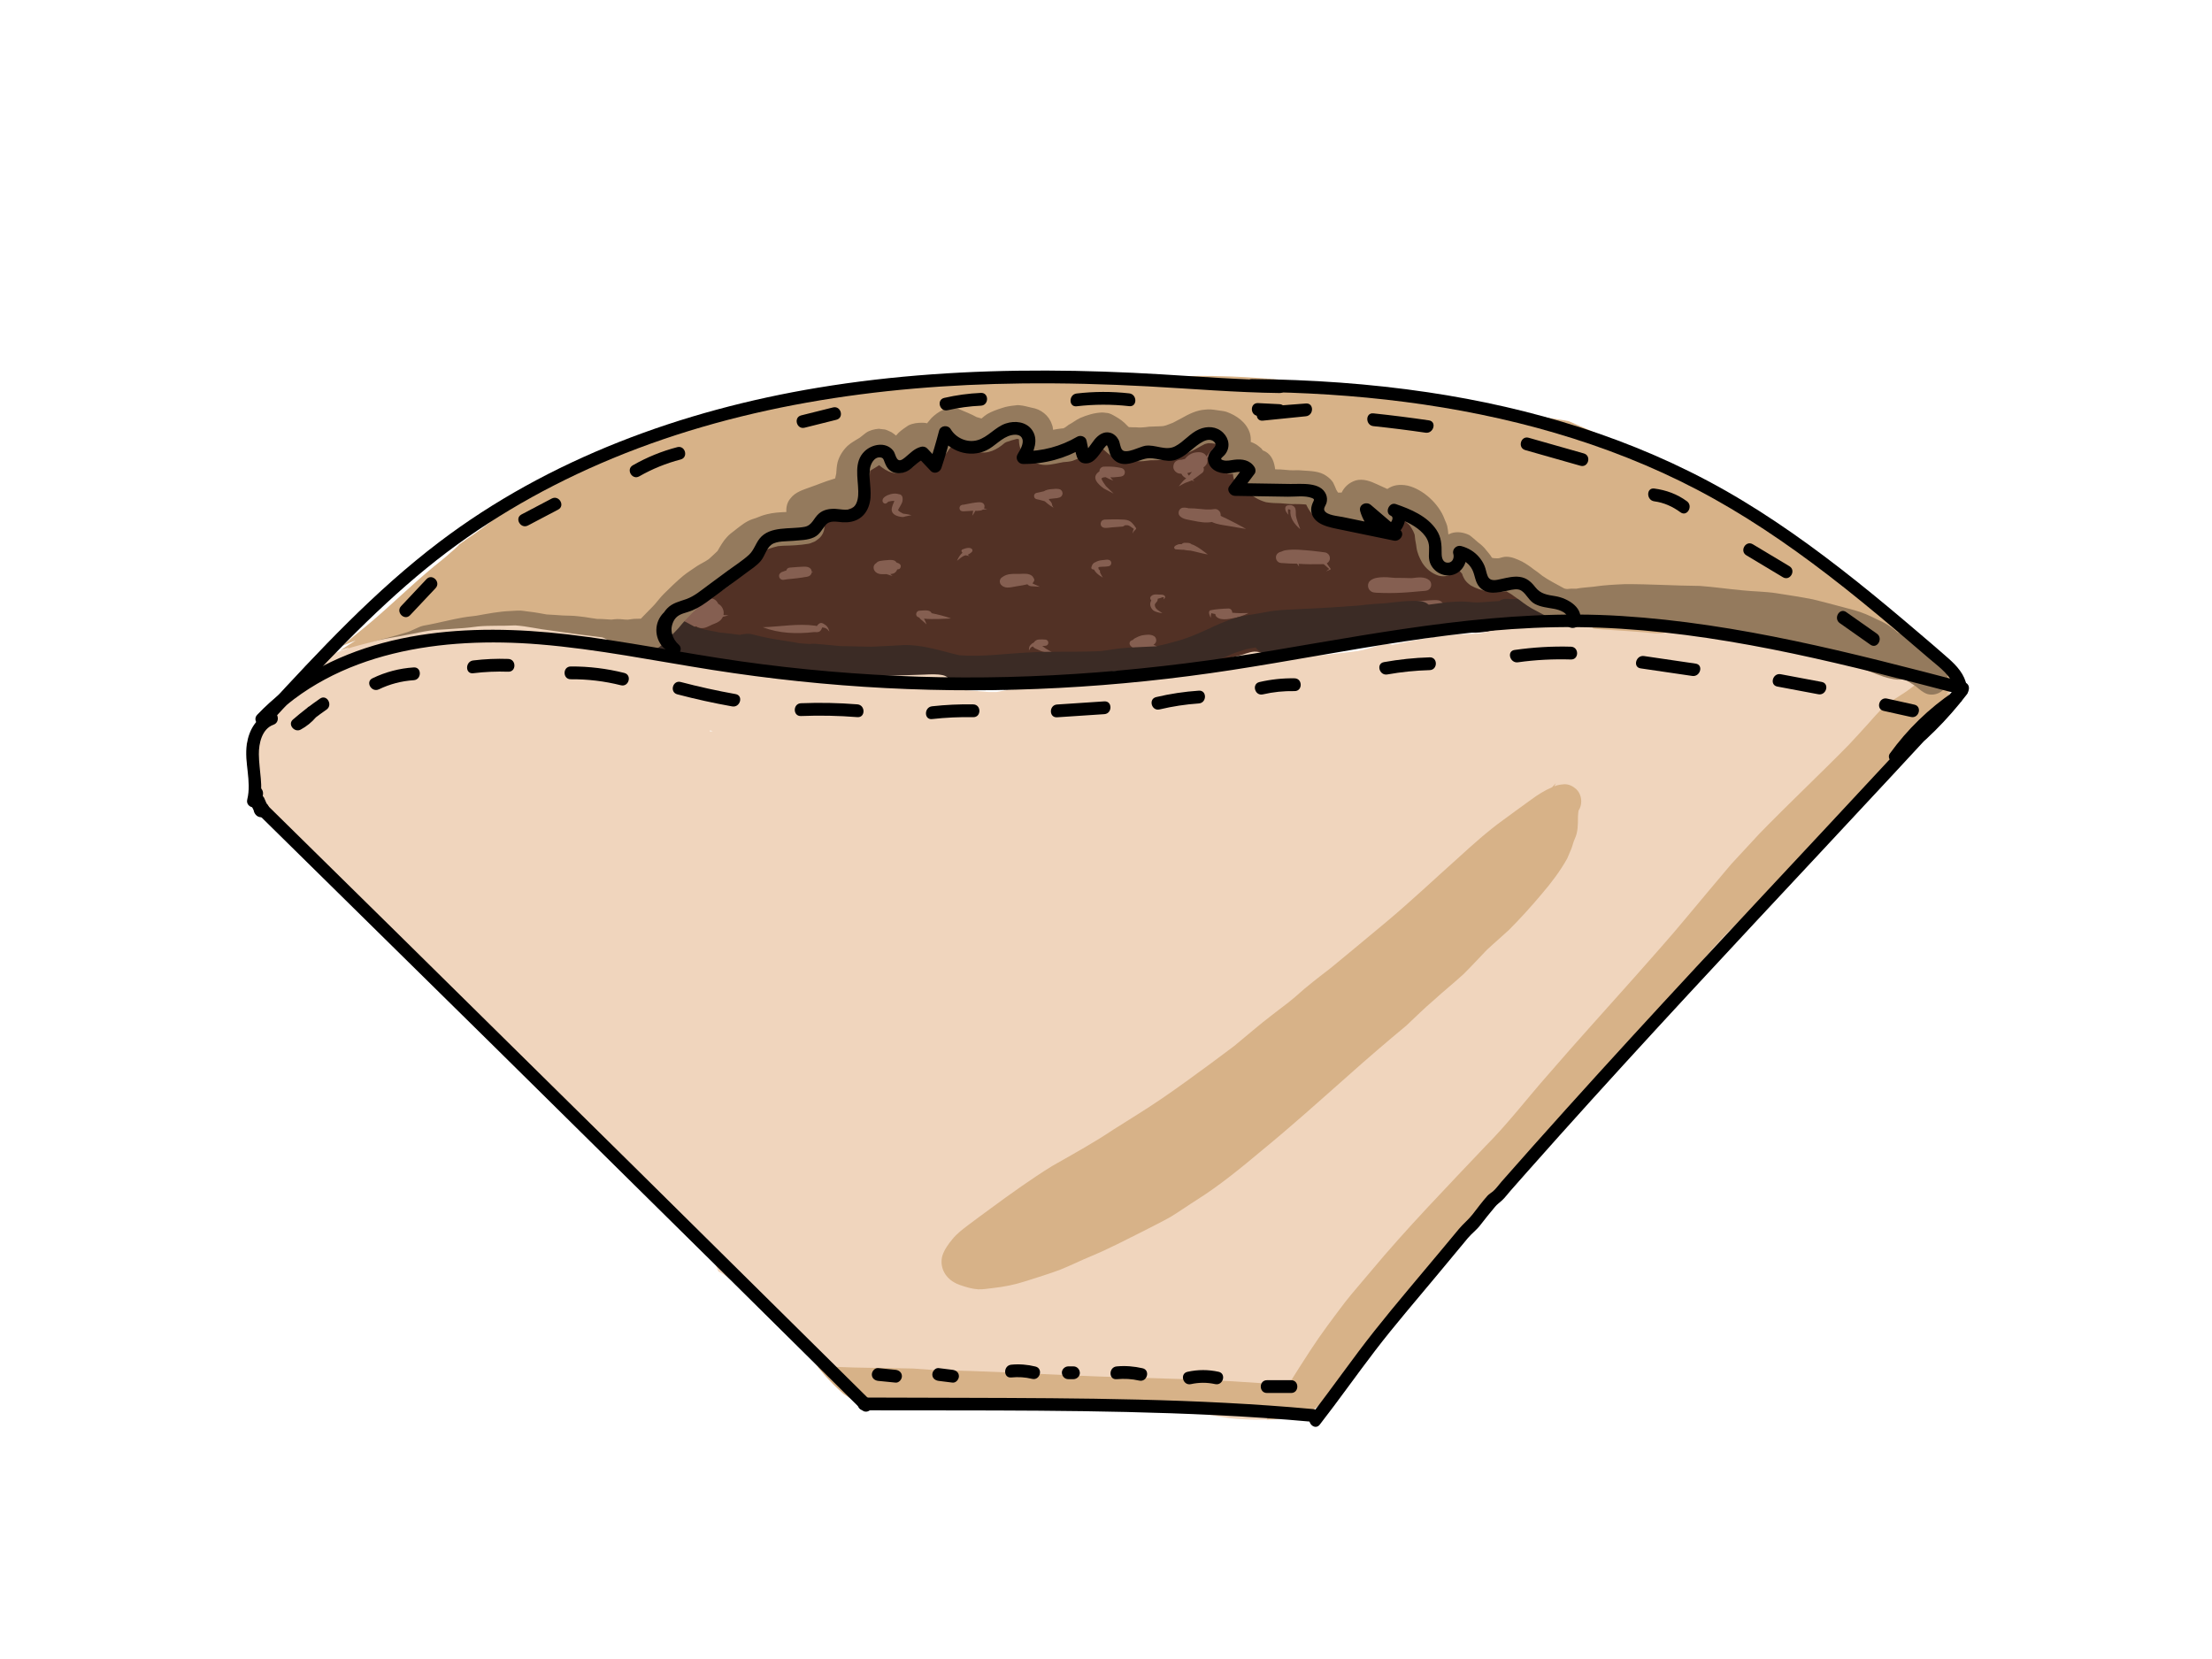 <svg width="980" height="735" viewBox="0 0 980 735" fill="none" xmlns="http://www.w3.org/2000/svg">
<path d="M866.928 300.495C865.229 299.124 863.557 297.725 861.937 296.268C858.707 293.362 855.84 290.115 852.746 287.072C851.715 286.058 850.672 285.055 849.63 284.052C833.317 280.59 816.631 279.151 800.04 277.684C774.107 275.53 748.071 275.734 722.098 276.93C716.001 277.491 709.91 278.086 703.819 278.686C700.459 278.686 697.104 278.737 693.744 278.868C676.582 279.831 659.521 282.114 642.523 284.613C627.434 286.965 612.362 289.599 597.41 292.755C590.52 293.611 583.635 294.461 576.745 295.299C554.755 298.552 532.811 302.133 510.866 305.719C501.794 305.872 492.729 306.008 483.657 306.224C454.131 308.62 424.605 311.096 395.085 313.544C387.198 314.156 379.311 314.813 371.44 315.612C371.197 315.465 370.942 315.329 370.675 315.21C367.905 313.482 365.202 311.64 362.324 310.094C358.686 308.178 354.912 306.473 351.003 305.187C343.053 302.909 334.764 302.15 326.582 301.153C319.93 300.388 313.255 299.77 306.586 299.181C293.656 298.665 280.709 298.557 267.768 298.263C265.23 298.212 262.685 298.172 260.147 298.127C255.796 297.634 251.433 297.237 247.064 296.926C245.506 296.631 243.868 296.552 242.344 296.444C242.089 296.365 241.829 296.285 241.574 296.206C236.134 294.472 230.729 292.54 225.085 291.582C217.719 290.489 210.331 289.52 202.88 289.259C189.264 288.71 175.649 289.662 162.061 290.421C156.735 290.693 151.409 291.01 146.094 291.401C143.108 294.382 140.241 297.47 137.357 300.575C133.034 305.221 128.688 309.844 124.246 314.383C119.979 318.74 115.271 322.61 111.214 327.188C110.568 327.919 109.905 328.633 109.236 329.341C109.684 332.174 109.497 335.387 108.755 338.027C109.004 337.138 109.146 336.549 109.225 336.18C109.248 335.619 109.401 335.347 109.225 336.18C109.214 336.396 109.225 336.651 109.282 336.906C109.304 337.16 109.333 337.41 109.355 337.665C109.486 338.265 109.69 339.087 109.673 338.996C109.729 339.268 109.758 339.467 109.775 339.614C109.814 339.705 109.848 339.79 109.894 339.892C110.676 341.739 111.203 343.637 111.854 345.529C113.033 348.935 113.82 352.374 114.84 355.825C115.01 356.408 115.203 356.986 115.401 357.558C115.407 357.575 115.413 357.587 115.418 357.609C115.758 358.295 116.512 359.916 116.744 360.357C117.078 360.992 117.447 361.598 117.821 362.205C118.642 363.049 119.469 363.865 120.37 364.635C122.648 366.596 125 368.426 127.147 370.539C129.889 373.242 132.235 376.296 134.898 379.061C137.074 381.322 139.476 383.401 141.72 385.6C151.823 395.476 161.846 405.324 172.34 414.78C182.578 424.005 194.471 431.693 203.169 442.476C206.025 446.017 208.756 449.661 211.498 453.293C211.793 453.684 212.087 454.075 212.388 454.46C212.422 454.5 212.45 454.539 212.49 454.584C213.459 455.769 214.422 456.959 215.436 458.114C220.15 463.469 224.966 468.738 229.913 473.878C239.777 484.128 250.248 493.471 261.314 502.389C266.867 506.86 272.397 511.364 277.599 516.243C282.517 520.855 286.772 526.051 291.152 531.156C295.396 536.108 299.985 540.652 304.745 545.106C307.028 547.242 309.419 549.327 311.408 551.741C314.44 555.424 316.615 558.999 318.253 563.283C319.018 563.685 319.771 564.104 320.474 564.58C321.154 565.107 321.834 565.629 322.514 566.155C322.61 566.229 322.718 566.308 322.842 566.399C323.681 567 324.514 567.606 325.341 568.218C333.67 574.383 341.098 581.239 348.221 588.741C354.238 595.081 359.27 602.175 364.981 608.764C367.621 611.813 370.432 614.708 373.503 617.326C373.645 617.445 373.792 617.564 373.933 617.683C374.676 618.176 375.401 618.686 376.155 619.167C377.305 619.904 378.466 620.584 379.668 621.201C381.379 621.762 383.124 622.199 384.897 622.533C389.277 622.924 393.663 622.901 398.065 622.947C403.952 623.003 409.834 623.485 415.693 624.04C421.2 624.567 426.747 624.21 432.271 624.097C437.745 623.989 443.167 624.216 448.635 624.335C459.599 624.573 470.631 624.329 481.589 623.955C492.128 623.593 502.735 622.068 513.268 623.179C523.767 624.284 534.023 626.703 544.437 628.295C555.226 629.48 565.833 628.907 576.66 628.12C577.635 628.046 578.604 627.989 579.567 627.944C580.168 627.157 580.763 626.363 581.375 625.587C579.125 628.55 579.488 628.097 582.462 624.222C583.052 623.627 583.726 623.071 584.355 622.516C585.851 621.196 587.341 619.961 588.707 618.499C589.335 617.83 589.953 617.145 590.559 616.453C590.905 615.632 591.2 615.15 591.387 614.935C592.814 612.646 595.024 610.283 596.395 608.623C597.897 606.804 599.427 605.008 600.979 603.24C607.286 596.067 613.745 589.131 619.74 581.681C626.074 573.81 632.443 566.019 639.271 558.563C650.96 545.797 662.932 533.377 673.653 519.762C679.245 512.656 684.871 505.636 690.855 498.854C696.425 492.536 702.516 486.74 708.261 480.581C711.264 477.362 714.46 474.314 717.378 471.027C718.284 470.008 719.106 468.886 719.973 467.82C719.259 468.574 718.823 468.925 720.998 466.631C721.469 466.013 721.933 465.39 722.404 464.772C728.427 456.789 735.13 449.689 742.178 442.618C745.487 439.297 748.592 435.767 751.731 432.283C752.893 430.997 754.049 429.699 755.176 428.379C755.851 427.591 756.496 426.787 757.159 425.993C757.42 425.665 757.601 425.438 757.715 425.296C758.168 424.713 758.615 424.129 759.069 423.546C765.018 416.633 771.517 410.128 777.801 403.527C789.552 391.187 800.845 378.325 812.885 366.279C818.829 360.335 824.954 354.567 830.648 348.379C833.17 345.643 835.448 342.113 838.264 339.671C838.745 339.008 839.216 338.339 839.692 337.676C841.448 335.24 843.244 332.815 845.154 330.497C847.896 327.166 850.865 323.998 853.772 320.814C855.166 319.29 856.508 317.709 857.919 316.202C857.97 316.145 858.016 316.1 858.061 316.049C858.373 315.612 858.684 315.176 858.99 314.734C862.039 310.326 864.753 305.714 867.444 301.079C867.268 300.886 867.098 300.694 866.928 300.495ZM314.587 324.072C314.553 323.919 314.508 323.772 314.474 323.619C314.904 323.698 315.335 323.777 315.76 323.857C315.369 323.925 314.978 323.998 314.587 324.072Z" fill="#F0D5BD"/>
<path d="M867.438 301.085C867.268 300.886 867.098 300.694 866.928 300.495C865.229 299.124 863.557 297.725 861.937 296.268C858.707 293.362 855.84 290.115 852.746 287.072C846.015 280.454 839.08 274.04 832.048 267.74C825.611 261.972 819.01 256.39 812.426 250.792C809.151 248.005 805.871 245.234 802.499 242.565C798.981 242.99 795.315 242.333 792.04 240.452C788.68 238.52 785.507 235.976 782.532 233.528C782.181 233.261 781.829 232.984 781.478 232.718C780.334 231.856 779.189 231.001 778.056 230.139C776.288 228.791 774.543 227.42 772.792 226.054C772.718 226.026 772.605 225.981 772.452 225.907C771.84 225.612 771.262 225.153 770.69 224.791C768.356 223.306 766.021 221.822 763.681 220.354C761.777 219.159 759.868 217.98 757.947 216.813C754.196 215.878 750.519 214.133 747.215 212.218C741.589 208.948 735.685 206.28 730.189 202.733C728.387 202.2 726.613 201.514 724.857 200.693C721.605 199.169 718.556 197.242 715.338 195.639C708.748 192.358 701.87 189.678 695.161 186.658C695.172 186.652 695.178 186.641 695.189 186.635C692.872 186.188 690.549 185.802 688.231 185.468C689.739 185.672 691.246 185.876 692.753 186.074C678.259 184.216 663.884 181.405 649.458 179.088C636.319 176.975 623.151 175.003 609.96 173.218C575.703 168.64 540.516 164.322 506.016 167.818C503.426 168.079 501.018 167.541 498.882 166.453C491.318 167.337 483.635 167.133 476.008 167.093C465.594 167.042 455.208 168.056 444.839 168.929C424.305 170.651 403.72 170.215 383.231 172.753C364.216 175.405 345.178 178.697 326.423 182.754C307.482 186.851 288.613 192.069 270.663 199.441C270.556 199.486 270.442 199.537 270.335 199.582C269.592 200.562 268.862 201.548 268.108 202.517C267.604 203.237 267.173 203.996 266.782 204.784C263.377 205.124 259.966 205.475 256.56 205.843C246.293 210.699 236.168 215.889 226.105 221.153C225.522 223.589 224.337 225.799 222.507 227.216C221.074 228.326 219.646 229.431 218.212 230.536C217.974 230.717 217.81 230.848 217.691 230.938C217.617 230.995 217.544 231.052 217.459 231.114C215.425 232.701 215.442 232.672 217.51 231.035C216.473 231.834 215.436 232.638 214.399 233.437C213.883 233.828 213.362 234.213 212.847 234.599C210.263 236.542 207.475 238.384 204.755 240.129C208.818 237.528 205.396 239.857 203.424 241.217C203.061 241.982 200.115 244.356 199.594 244.837C197.186 247.092 194.539 249.07 192.001 251.172C182.72 258.867 174.085 267.286 164.934 275.123C160.588 278.845 156.05 282.301 151.749 286.081C153.693 285.276 155.642 284.494 157.608 283.741C155.256 285.197 152.922 286.687 150.622 288.228C151.953 287.764 153.285 287.333 154.628 286.919C153.551 287.599 152.486 288.285 151.438 288.999C162.231 286.205 168.776 285.605 175.422 284.664C176.72 284.506 178.017 284.341 179.32 284.285C181.723 284.211 184.102 283.809 186.477 283.463C189.446 283.248 192.426 283.1 195.378 282.743C195.372 282.743 195.367 282.743 195.355 282.743C196.035 282.67 196.721 282.647 197.406 282.624C202.427 282.5 207.435 282.069 212.45 281.871C214.393 281.729 216.343 281.996 218.275 281.786C223.063 281.316 227.839 280.76 232.644 280.522C234.565 280.392 236.491 280.596 238.412 280.63C240.151 280.664 241.897 280.607 243.636 280.704C248.656 281.112 253.693 280.284 258.702 280.789C258.776 280.8 258.85 280.811 258.923 280.823C261.059 281.151 263.212 281.338 265.354 281.599C266.436 281.803 267.524 281.945 268.618 282.047C269.235 282.154 269.853 282.262 270.471 282.369C271.87 282.692 273.27 282.987 274.686 283.191C275.236 283.293 275.791 283.395 276.341 283.503C283.049 284.636 281.667 284.205 285.525 284.857C289.129 285.469 292.653 286.432 296.257 287.038C301.436 289.543 306.875 291.486 312.49 292.727C319.528 294.875 326.718 296.41 333.891 298.025C335.925 298.387 337.954 298.795 340.005 299.073C342.725 299.645 345.461 300.093 348.238 300.274C350.028 300.382 351.807 300.104 353.411 299.277C353.915 298.886 354.419 298.501 354.924 298.11C355.456 297.594 355.898 296.988 356.238 296.325C369.707 298.348 383.288 299.594 396.858 300.779C404.23 301.798 411.602 302.818 419.001 303.544C423.767 303.912 428.498 304.949 433.297 304.428C435.495 304.28 437.717 304.479 439.898 304.144C442.533 303.81 445.145 303.328 447.774 302.949C450.267 302.467 453.236 302.586 455.219 300.779C456.075 300.201 456.738 299.436 457.214 298.569C464.925 299.294 472.631 300.082 480.343 300.835C484.122 301.249 488.02 302.093 491.743 300.881C493.454 300.444 494.893 299.356 495.868 297.951C499.188 297.855 502.503 297.662 505.783 297.107C507.517 296.812 509.2 296.308 510.792 295.566C511.223 295.271 511.642 294.937 512.039 294.569C515.835 294.353 519.631 294.059 523.411 293.594C527.666 293.231 531.915 292.772 536.12 292.03C541.723 291.594 547.327 291.226 552.948 291.146C553.412 291.158 553.877 291.18 554.336 291.197C554.455 291.203 554.58 291.209 554.699 291.209C554.835 291.214 554.971 291.22 555.101 291.226V291.22C556.104 291.22 557.095 291.095 557.991 290.58C559.175 290.183 560.183 289.407 560.954 288.432C561.419 288.398 561.878 288.364 562.342 288.319C567.493 287.747 572.609 286.834 577.726 286.03C580.275 285.616 582.785 285.004 585.29 284.375C587.471 283.882 589.698 283.225 591.636 282.08C599.67 281.508 607.711 280.981 615.751 280.483C617.099 280.409 618.442 280.279 619.779 280.12C623.1 279.922 626.414 279.723 629.735 279.497C631.95 279.321 634.154 279.1 636.353 278.771C637.435 278.613 638.54 278.471 639.56 278.08C642.234 278.018 644.903 277.944 647.577 277.893C649.838 277.882 652.093 277.661 654.348 277.48C655.379 277.519 656.343 277.304 657.238 276.834C657.827 276.63 658.354 276.352 658.836 276.012C659.408 276.052 659.98 276.091 660.558 276.12C662.978 276.125 665.471 275.955 667.794 275.23C669.505 275.344 671.216 275.463 672.927 275.593C685.279 276.817 697.637 277.922 710.012 278.868C717.74 279.406 725.48 279.786 733.18 280.59C734.909 280.704 736.682 280.602 738.342 280.126C739.283 279.814 740.172 279.383 741.079 278.987C742.552 278.001 744.15 277.032 745.011 275.417C745.221 275.032 745.391 274.635 745.55 274.233C753.204 276.023 760.837 277.927 768.492 279.729C777.155 281.78 785.818 283.826 794.471 285.899C805.179 288.03 815.86 290.336 826.637 292.132C830.088 292.795 833.544 293.435 837 294.059C841.646 295.6 846.298 297.107 850.978 298.535C852.01 298.824 853.047 299.141 854.089 299.464C850.842 301.708 847.669 304.048 844.508 306.399C841.119 308.62 837.618 310.706 834.507 313.323C832.076 315.522 829.986 318.072 827.793 320.497C824.88 323.755 821.911 326.956 818.931 330.146C805.927 343.382 792.38 356.08 779.45 369.389C775.296 373.871 771.149 378.359 766.996 382.841C760.468 390.592 753.924 398.326 747.459 406.122C739.861 415.33 731.855 424.197 723.967 433.155C711.292 447.445 698.413 461.548 685.948 476.014C676.599 486.581 668.043 497.873 658.059 507.863C640.784 526.147 623.207 544.165 607.104 563.515C603.467 567.929 599.625 572.184 596.095 576.677C590.684 583.822 585.262 590.967 580.389 598.492C577.108 603.512 573.907 608.577 570.722 613.66C570.371 613.694 570.025 613.728 569.674 613.756C538.295 610.657 506.707 610.816 475.232 609.365C455.429 608.458 435.626 607.416 415.806 607.014C415.132 606.997 414.452 606.985 413.777 606.974C410.723 606.753 407.664 606.532 404.61 606.311C392.813 606.011 381.016 606.096 369.225 605.546C366.896 605.427 364.567 605.421 362.233 605.467C363.134 606.56 364.04 607.654 364.975 608.725C367.616 611.773 370.426 614.668 373.497 617.286C373.639 617.405 373.786 617.524 373.928 617.643C374.67 618.136 375.395 618.646 376.149 619.128C377.299 619.864 378.461 620.544 379.662 621.162C380.177 621.332 380.699 621.485 381.214 621.632C388.104 621.74 395 621.643 401.89 621.762C405.59 621.808 409.29 621.881 412.99 621.961C423.387 622.652 433.773 623.496 444.17 624.188C445.655 624.227 447.139 624.267 448.624 624.301C459.588 624.539 470.62 624.295 481.578 623.921C492.117 623.559 502.724 622.034 513.257 623.145C520.107 623.865 526.855 625.145 533.609 626.392C536.777 626.511 539.95 626.596 543.117 626.584C549.809 626.613 556.483 626.244 563.147 625.746C562.484 626.8 561.81 627.848 561.147 628.896C566.291 628.788 571.442 628.465 576.649 628.086C577.624 628.012 578.593 627.955 579.556 627.91C580.156 627.123 580.751 626.329 581.363 625.553C579.114 628.516 579.476 628.063 582.451 624.188C583.04 623.593 583.715 623.037 584.344 622.482C585.84 621.162 587.33 619.927 588.695 618.465C589.324 617.796 589.942 617.111 590.548 616.419C590.894 615.598 591.188 615.116 591.375 614.901C592.803 612.612 595.013 610.249 596.384 608.589C597.886 606.77 599.415 604.974 600.968 603.206C607.274 596.033 613.734 589.097 619.728 581.647C626.063 573.776 632.432 565.985 639.259 558.529C650.948 545.763 662.921 533.343 673.641 519.728C679.234 512.622 684.86 505.602 690.843 498.82C694.458 494.723 698.289 490.842 702.108 486.938C705.887 482.122 709.966 477.039 715.151 470.852C722.874 461.531 730.778 452.363 738.563 443.094C741.816 439.467 745.346 436.09 748.502 432.374C755.108 424.611 761.477 416.588 768.945 409.618C772.843 405.868 776.696 402.071 780.679 398.411C785.66 393.209 790.499 387.866 795.536 382.716C798.414 380.042 801.304 377.39 804.199 374.738C806.913 371.967 809.661 369.225 812.443 366.522C813.248 365.769 814.058 365.021 814.868 364.267C818.54 360.629 822.257 357.037 825.878 353.343C826.002 353.201 826.133 353.06 826.263 352.912C832.762 345.852 835.408 341.846 839.669 336.396C839.363 336.792 839.063 337.183 838.757 337.58C841.125 334.429 843.981 331.693 846.485 328.65C850.718 323.358 851.817 321.522 855.33 317.556C857.103 315.686 858.934 313.879 860.764 312.065C861.897 310.337 862.985 308.581 864.05 306.807C863.427 307.125 862.798 307.442 862.169 307.754C863.427 306.445 864.656 305.113 865.863 303.759C866.39 302.892 866.917 301.985 867.438 301.085Z" fill="#D7B288"/>
<path d="M698.362 349.637C696.889 348.323 695.081 347.382 693.064 347.444C691.563 347.586 690.022 347.716 688.639 348.374C688.86 347.926 689.075 347.473 689.285 347.02C688.741 347.614 688.191 348.198 687.63 348.782C684.327 350.164 681.296 352.113 678.412 354.221C674.258 357.19 670.162 360.239 666.031 363.242C658.83 368.437 652.268 374.398 645.707 380.364C635.48 389.504 625.496 398.915 615.008 407.76C606.634 414.792 598.186 421.733 589.76 428.708C585.879 431.784 584.253 432.838 577.912 438.074C570.835 444.357 571.039 443.915 563.651 449.615C557.871 454.018 552.415 458.817 546.794 463.418C543.327 466.002 539.865 468.585 536.397 471.175C529.258 476.444 522.079 481.663 514.764 486.689C507.693 491.522 500.349 495.953 493.125 500.553C484.405 506.401 475.186 511.427 466.075 516.628C456.805 522.391 447.932 528.748 439.144 535.213C435.796 537.689 432.407 540.12 429.093 542.647C426.565 544.568 423.999 546.488 421.987 548.97C420.129 551.174 418.452 553.537 417.511 556.291C416.202 561.062 418.435 565.702 422.713 568.122C422.724 568.127 422.741 568.133 422.758 568.144C423.511 568.62 424.35 569.011 425.279 569.3C427.891 570.212 430.549 571.023 433.325 571.215C435.626 571.329 437.909 570.841 440.187 570.615C444.912 570.105 449.581 569.147 454.108 567.697C459.287 566.065 464.477 564.456 469.571 562.58C474.297 560.682 478.858 558.41 483.566 556.461C491.391 553.225 498.882 549.242 506.463 545.48C510.509 543.372 514.628 541.383 518.605 539.14C522.521 536.76 526.26 534.085 530.142 531.649C540.527 525.11 549.996 517.257 559.401 509.41C572.32 498.82 584.74 487.635 597.251 476.575C605.738 468.988 614.379 461.588 623.133 454.313C627.162 450.494 631.123 446.601 635.349 443.003C639.605 439.11 644.115 435.501 648.364 431.609C651.906 428.113 655.266 424.43 658.722 420.843C661.957 417.806 665.351 414.945 668.598 411.925C673.698 406.774 678.587 401.414 683.228 395.844C687.375 391.017 691.234 385.895 694.345 380.33C695.812 376.936 695.285 378.16 696.141 376.098C696.719 374.63 697.025 373.072 697.682 371.633C699.15 368.607 699.087 365.185 699.093 361.899C699.087 360.986 699.263 360.052 699.359 359.122C699.75 358.505 700.079 357.853 700.266 357.122C700.98 354.482 700.323 351.552 698.362 349.637Z" fill="#D7B288"/>
<path d="M693.189 267.875C692.254 266.98 691.149 266.328 689.965 265.847C689.625 265.207 689.194 264.606 688.639 264.079C687.631 263.15 686.48 262.459 685.251 261.926C682.152 259.773 678.117 259.58 674.502 258.708C670.763 258.09 667 257.586 663.249 257.047C661.765 255.784 659.759 254.991 657.612 254.435C657.34 254.345 657.068 254.26 656.796 254.169C656.745 250.684 656.586 247.132 654.082 244.514C650.461 240.786 643.582 242.032 641.764 246.956C641.503 247.489 641.299 248.038 641.191 248.622C641.146 248.798 641.089 248.968 641.038 249.143C640.999 249.189 640.959 249.228 640.919 249.274C639.361 249.285 637.82 249.546 636.29 249.897C638.041 246.044 639.378 241.307 637.129 237.448C636.12 235.97 634.919 234.411 633.14 233.879C632.908 233.743 632.67 233.646 632.432 233.556C631.463 231.907 629.842 230.643 628.029 230.049C627.989 230.026 627.95 230.009 627.91 229.986C627.258 228.768 626.261 227.731 625.077 227.028C624.482 226.779 623.882 226.524 623.287 226.275C620.765 225.561 617.83 226.332 615.989 228.201C615.598 228.706 615.207 229.216 614.816 229.72C613.688 231.516 613.79 233.641 613.643 235.675C613.649 236.485 613.649 237.295 613.643 238.106C610.391 235.454 606.237 234.168 602.271 232.944C599.104 231.986 596.044 230.694 592.837 229.85C590.333 229.193 587.8 228.643 585.261 228.139C585.454 227.062 585.46 225.946 585.239 224.858C585.913 221.566 583.975 217.708 580.768 216.597C579.612 215.94 578.258 215.934 576.949 215.878C574.813 215.838 572.677 216.042 570.552 216.223C567.249 216.558 563.923 216.541 560.614 216.818C559.203 216.954 557.792 217.113 556.381 217.283C554.438 217.237 552.494 217.22 550.551 217.334C550.432 217.339 550.313 217.345 550.194 217.345C550.375 216.835 550.551 216.325 550.727 215.827C550.738 215.798 550.744 215.77 550.755 215.736C550.874 215.555 550.987 215.368 551.095 215.181C553.191 211.741 551.922 206.88 548.404 204.914C546.432 203.815 544.483 203.713 542.562 204.143C542.596 203.939 542.618 203.724 542.63 203.509C543.219 200.71 541.604 197.644 539.168 196.12C538.868 195.621 538.511 195.157 538.097 194.749C536.403 193.27 534.08 192.137 531.796 192.686C529.994 192.726 528.51 193.927 526.889 194.596C524.464 195.723 522.068 196.913 519.676 198.097C518.271 198.806 516.855 199.486 515.444 200.188C514.781 200.336 514.124 200.483 513.461 200.625C512.044 200.636 510.622 200.619 509.2 200.687C505.579 200.778 501.942 201.202 498.463 202.234C498.089 202.341 497.703 202.46 497.318 202.585C497.21 202.585 497.103 202.591 497.001 202.591C496.162 200.37 494.247 198.619 491.879 198.086C490.932 196.777 489.561 195.774 488.003 195.349C486.74 195.1 485.499 195.089 484.235 195.349C482.79 195.74 481.498 196.624 480.569 197.791C479.912 197.474 479.204 197.242 478.478 197.072C477.028 196.647 475.487 196.341 473.974 196.483C469.095 196.789 464.755 199.066 460.211 200.664C460.834 199.446 461.1 198.069 460.806 196.511C460.664 194.754 459.752 192.998 458.335 191.916C456.653 190.363 454.437 189.632 452.165 189.621C452.063 189.627 451.961 189.644 451.859 189.649C451.723 189.553 451.581 189.468 451.434 189.383C450.25 188.788 449.015 188.459 447.694 188.374C445.23 188.323 443.037 189.689 441.496 191.53C441.212 191.791 440.918 192.029 440.623 192.267C439.456 193.151 438.294 194.035 437.122 194.913C437.042 194.97 436.969 195.026 436.889 195.083C435.637 196.012 434.391 196.947 433.144 197.893C432.645 198.256 432.147 198.613 431.637 198.959C431.359 199.123 431.093 199.293 430.832 199.474C430.713 199.31 430.583 199.151 430.453 198.993C429.251 196.704 427.246 195.468 425.104 195.157C422.254 193.157 418.033 193.429 415.568 195.995C413.8 197.848 412.882 200.222 411.93 202.562C410.984 201.52 409.754 200.738 408.395 200.37C406.173 199.939 403.601 200.092 401.879 201.707C400.473 202.619 399.669 204.132 398.96 205.645C398.887 205.696 398.813 205.741 398.739 205.798C397.918 204.698 396.915 203.917 395.821 203.418C395.21 202.999 394.53 202.67 393.827 202.443C392.983 201.701 391.98 201.14 390.892 200.845C388.66 200.415 386.081 200.568 384.353 202.188C380.495 204.687 378.568 214.841 378.761 219.215C378.948 220.563 378.835 222.003 379.084 223.34C377.854 224.207 376.619 225.074 375.367 225.901C374.965 226.162 374.562 226.422 374.166 226.683C372.857 227.136 371.548 227.595 370.239 228.06C367.162 229.017 364.103 230.094 361.298 231.709C359.626 232.462 358.136 233.533 356.98 234.933C355.983 235.499 354.907 235.981 353.943 236.599C353.898 236.604 353.858 236.61 353.813 236.616C352.946 235.777 351.768 235.278 350.634 234.842C347.133 234.009 343.523 235.545 340.362 236.933C338.481 237.93 336.464 239.398 335.064 241.114C332.735 242.803 330.548 244.86 329.8 247.715C329.744 247.902 329.71 248.089 329.67 248.282C328.571 248.735 327.505 249.268 326.474 249.806C324.74 250.594 323.063 251.478 321.414 252.418C316.661 254.781 312.417 258.028 307.997 260.951C304.456 263.218 300.767 265.484 298.319 268.98C297.186 270.306 295.843 271.468 294.976 273.009C293.362 276.017 293.532 279.904 295.843 282.516C296.331 283.174 296.92 283.746 297.571 284.25C297.617 284.641 297.696 285.027 297.736 285.418C297.758 286.534 298.212 287.514 298.75 288.489C299.793 290.8 301.747 292.914 304.286 293.543C307.895 294.665 311.703 293.792 315.193 292.642C316.049 292.415 316.899 292.16 317.743 291.894C319.584 292.732 321.426 293.605 323.369 294.16C325.692 294.801 328.083 295.09 330.446 295.537C338.634 297.305 347.07 296.659 355.315 295.628C357.655 296.483 359.972 297.435 362.437 297.866C367.202 298.778 372.052 299.095 376.868 299.634C381.877 300.24 386.886 300.688 391.935 300.773C402.043 301.311 412.157 301.147 422.271 300.926C427.2 300.948 432.107 300.727 437.02 300.291C440.589 299.957 444.187 299.951 447.751 299.543C448.017 299.509 448.278 299.469 448.544 299.435C452.766 299.566 456.993 299.685 461.214 299.758C462.579 299.713 463.928 299.532 465.282 299.333C465.463 299.39 465.645 299.447 465.82 299.503C466.274 299.673 466.738 299.821 467.197 299.962C468.563 301.254 470.387 302.064 472.331 302.025C473.498 301.9 474.671 301.787 475.838 301.668C477.895 301.413 479.901 301.158 481.889 300.903C482.122 300.88 482.354 300.858 482.586 300.835C488.694 300.138 494.802 299.475 500.91 298.801C512.39 297.69 523.869 296.563 535.4 296.336C536.063 296.245 536.731 296.155 537.394 296.07C538.958 295.662 540.375 294.687 541.293 293.384C541.31 293.361 541.327 293.344 541.344 293.322C546.046 292.693 550.698 292.036 554.5 291.441C554.478 291.407 554.461 291.378 554.438 291.344C555.724 291.214 557.005 291.044 558.291 290.868C560.285 290.619 562.263 290.279 564.229 289.888C564.728 289.843 565.22 289.792 565.719 289.746C566.359 289.724 567 289.695 567.64 289.667C568.699 289.678 569.776 289.746 570.796 289.542C573.096 289.452 575.397 289.367 577.697 289.276C579.08 289.248 580.479 289.225 581.828 288.896C584.072 288.324 585.958 286.528 586.82 284.369C589.896 283.876 592.99 283.491 596.072 283.055C600.775 284.789 606.107 283.293 610.934 282.607C618.079 281.497 625.207 280.29 632.335 279.072C635.712 278.805 639.089 278.545 642.466 278.301C645.69 278.012 649.747 278.244 652.96 277.139C653.492 277.151 654.025 277.168 654.558 277.196C658.076 277.315 661.589 277.088 665.108 277.196C668.649 277.326 672.162 277.87 675.692 278.193C676.655 278.295 677.619 278.403 678.582 278.528C678.673 278.539 678.763 278.55 678.854 278.567C680.429 278.794 681.987 279.122 683.528 279.53C684.554 280.261 685.676 280.834 686.956 280.873C689.874 281.423 693.042 279.797 694.515 277.253C696.283 274.295 695.62 270.283 693.189 267.875Z" fill="#523125"/>
<path d="M365.718 276.918C365.145 276.561 364.596 276.052 363.893 276.001C363.015 275.961 362.358 276.709 361.893 277.366C361.893 277.366 361.893 277.366 361.893 277.372C361.678 277.315 361.372 277.23 361.19 277.207C353.456 276.131 345.677 277.661 337.931 277.887C345.133 280.635 352.958 280.924 360.539 280.046C361.502 280.029 362.624 280.29 363.389 279.536C363.831 279.162 364.018 278.601 364.233 278.08C364.239 278.069 364.239 278.063 364.244 278.052C364.244 278.052 364.244 278.052 364.244 278.057C364.25 278.04 364.256 278.029 364.261 278.012C364.267 278.006 364.267 277.995 364.273 277.989C364.675 278.029 365.23 278.091 365.661 278.261C366.409 278.59 366.97 279.202 367.463 279.836C367.185 278.726 366.709 277.581 365.718 276.918Z" fill="#855F51"/>
<path d="M364.262 278.012C364.256 278.024 364.25 278.041 364.245 278.058C364.267 278.012 364.279 277.984 364.262 278.012Z" fill="#855F51"/>
<path d="M363.361 293.01C363.78 292.416 363.955 291.662 363.734 290.846C363.463 289.973 362.8 289.243 361.899 289.01C360.284 288.285 358.522 288.064 356.765 287.996C355.162 288.002 353.298 287.639 351.989 288.727C351.343 288.88 350.765 289.163 350.368 289.724C349.802 290.551 349.864 291.866 350.816 292.387C351.071 292.529 351.326 292.665 351.586 292.795C352 293.254 352.499 293.6 353.054 293.866C353.235 294.642 353.938 295.339 354.742 295.617C356.216 296.166 357.734 295.526 359.145 295.073C359.383 295.067 359.615 295.067 359.814 295.056C360.952 295.028 362.188 294.858 362.8 293.764C362.856 293.673 362.896 293.577 362.936 293.486C363.026 293.407 363.117 293.316 363.196 293.226C363.298 293.146 363.406 293.067 363.502 292.976C363.457 292.988 363.412 292.993 363.361 293.01Z" fill="#855F51"/>
<path d="M397.153 249.183C396.977 248.866 396.723 248.594 396.394 248.413C394.915 247.767 393.176 248.203 391.617 248.283C390.444 248.453 389.039 248.458 388.257 249.427C386.053 250.821 387.045 253.626 389.413 254.221C390.427 254.464 391.47 254.385 392.501 254.368C392.575 254.362 392.643 254.362 392.717 254.357C393.595 254.657 394.518 254.935 395.397 255.212C395.102 254.963 394.756 254.651 394.399 254.317C394.802 254.294 395.198 254.255 395.589 254.147C396.53 253.909 397.227 253.144 397.499 252.266C397.584 252.26 397.674 252.254 397.759 252.249C397.759 252.249 397.759 252.249 397.765 252.249C398.179 252.209 398.575 252.096 398.819 251.722C399.59 250.39 398.604 249.614 397.153 249.183Z" fill="#855F51"/>
<path d="M435.45 225.782C436.102 225.72 436.754 225.669 437.405 225.601C436.924 225.482 436.442 225.368 435.955 225.249C436.34 224.581 436.255 223.64 435.683 223.096C434.776 222.28 433.416 222.53 432.3 222.637C430.515 222.841 428.583 223.317 426.997 223.589C426.577 223.578 426.164 223.64 425.784 223.867C425.115 224.258 424.883 225.147 425.274 225.816C425.739 226.649 426.73 226.547 427.546 226.501C428.634 226.422 429.716 226.377 430.804 226.292C430.918 226.292 431.025 226.298 431.139 226.298C431.076 226.966 430.889 227.856 430.725 228.502C431.246 227.81 431.75 227.102 432.119 226.315C432.379 226.32 432.646 226.326 432.906 226.331C433.751 226.264 434.737 226.292 435.45 225.782Z" fill="#855F51"/>
<path d="M360.329 253.546C360.097 253.495 359.859 253.461 359.621 253.422C359.644 252.742 359.355 252.039 358.794 251.659C357.683 250.849 356.137 251.093 354.839 251.11C353.456 251.167 352.08 251.297 350.703 251.404C350.04 251.467 349.292 251.416 348.805 251.948C348.572 252.175 348.436 252.458 348.374 252.759C348.153 252.815 347.932 252.872 347.711 252.94C346.618 253.439 346.096 253.308 345.394 254.266C344.901 255.065 345.207 256.209 346.023 256.668C346.442 256.884 346.912 256.986 347.377 256.844C348.68 256.561 352.652 256.334 355.315 255.886C356.59 255.546 358.307 255.767 359.185 254.629C359.423 254.357 359.553 254.017 359.604 253.66C359.836 253.626 360.08 253.58 360.329 253.546Z" fill="#855F51"/>
<path d="M421.364 274.012C418.565 272.952 415.658 272.278 412.74 271.666C412.055 269.898 408.967 270.522 407.437 270.561C406.292 270.522 405.505 271.904 406.111 272.873C406.321 273.196 406.745 273.451 407.318 273.649C407.403 273.808 407.516 273.972 407.669 274.159C408.621 274.987 409.613 275.774 410.519 276.658C410.151 275.791 409.85 274.879 409.358 274.074C413.256 274.545 419.347 274.035 421.364 274.012Z" fill="#855F51"/>
<path d="M393.839 288.602C395.028 288.494 396.592 288.426 397.646 287.854C398.071 287.452 397.81 286.721 397.272 286.579C397.017 286.506 396.74 286.568 396.485 286.664C395.295 286.772 394.195 286.863 393 287.174C390.841 287.503 391.345 290.143 392.399 291.384C393.028 292.347 392.626 291.384 392.564 290.84C392.36 290.2 392.637 288.931 392.756 288.749C392.875 288.721 393.011 288.698 393.159 288.676C392.966 288.948 392.938 289.129 393.618 288.891C393.538 288.885 393.465 288.868 393.385 288.857C393.391 288.857 393.391 288.851 393.397 288.851C393.533 288.749 393.68 288.67 393.839 288.602Z" fill="#855F51"/>
<path d="M463.412 287.401C462.846 287.022 462.302 286.608 461.752 286.2C461.911 286.194 462.058 286.183 462.2 286.177C462.455 286.177 462.704 286.16 462.953 286.132C462.993 286.132 463.033 286.126 463.072 286.126V286.115C463.254 286.087 463.429 286.058 463.605 286.007C464.5 285.701 464.727 284.41 464.047 283.769C463.775 283.526 463.446 283.356 463.072 283.367C462.166 283.288 461.248 283.254 460.336 283.322C459.378 283.333 458.54 283.871 458.035 284.636C457.474 284.914 456.953 285.276 456.522 285.781C455.91 286.438 455.848 287.373 455.865 288.223C456.131 287.707 456.381 287.135 456.857 286.772C457.112 286.597 457.378 286.472 457.656 286.381C458.03 287.333 459.542 287.583 460.387 288.07C462.46 289.107 464.767 289.311 467.039 289.543C465.866 288.767 464.608 288.138 463.412 287.401Z" fill="#855F51"/>
<path d="M457.486 258.532C457.599 258.334 457.701 258.124 457.78 257.915C458.188 257.546 458.375 256.918 458.12 256.413C458.052 256.249 457.967 256.113 457.86 256C457.741 255.699 457.548 255.41 457.253 255.155C455.769 253.937 453.701 254.198 451.91 254.249C450.584 254.277 449.253 254.175 447.933 254.322C446.505 254.419 445.145 254.838 444.012 255.728C442.674 256.47 442.606 258.425 443.785 259.348C445.711 261.11 448.488 259.983 450.749 259.683C452.227 259.462 453.723 259.235 455.174 258.861C455.763 259.603 456.738 259.796 457.661 259.762C458.67 259.83 459.684 259.909 460.693 259.96C459.633 259.467 458.562 258.991 457.486 258.532Z" fill="#855F51"/>
<path d="M428.758 242.763C427.965 242.837 427.217 243.126 426.469 243.392C425.959 243.517 425.778 244.214 426.158 244.571C426.248 244.679 426.333 244.798 426.418 244.911C425.812 245.376 425.347 245.999 424.922 246.628C424.548 247.2 424.282 247.835 423.993 248.452C424.99 247.642 425.965 246.781 427.127 246.214C427.342 246.14 427.585 246.078 427.835 246.01C428.384 246.157 428.962 246.214 429.512 246.361C429.257 246.14 428.979 245.948 428.696 245.761C429.03 245.642 429.353 245.495 429.625 245.279C430.033 244.928 430.634 244.684 430.798 244.14C431.093 242.996 429.625 242.61 428.758 242.763Z" fill="#855F51"/>
<path d="M400.966 227.663C400.649 227.64 400.298 227.635 400.026 227.51C399.091 227.063 398.196 226.49 397.861 226.014C398.162 225.17 399.352 223.612 399.754 222.348C400.088 220.869 400.02 219.068 398.128 218.92C396.598 218.456 395.023 218.677 393.578 219.272C393.283 219.357 393.006 219.481 392.762 219.651C392.552 219.759 392.343 219.878 392.139 220.003C391.583 220.394 391.017 220.954 390.994 221.674C390.909 222.49 391.629 223.306 392.479 223.057C392.671 223 392.841 222.904 392.983 222.762C393.079 222.677 393.085 222.677 392.994 222.762C393.21 222.66 393.374 222.473 393.504 222.258C394.365 222.014 395.793 221.816 396.224 221.946C396.235 221.946 396.241 221.952 396.252 221.952C395.861 223.017 395.102 224.224 395.028 225.873C395.125 228.06 397.674 228.819 399.493 229.029C400.139 229.142 400.762 228.915 401.369 228.734C402.185 228.553 403.023 228.422 403.839 228.247C402.882 228.037 401.935 227.754 400.966 227.663Z" fill="#855F51"/>
<path d="M469.787 216.88C468.512 216.337 466.999 216.637 465.651 216.728C464.642 216.795 463.362 217.079 462.461 217.657C462.404 217.668 462.347 217.685 462.291 217.696C461.242 217.906 460.2 218.133 459.163 218.388C458.88 218.495 458.585 218.626 458.426 218.898C457.933 219.459 458.064 220.456 458.681 220.875C459.101 221.243 459.724 221.198 460.234 221.362C460.908 221.532 461.588 221.708 462.257 221.901C462.466 221.969 462.682 222.037 462.891 222.099C463.583 222.756 464.37 223.334 465.118 223.901C465.651 224.258 466.2 224.592 466.739 224.938C466.597 224.683 466.455 224.422 466.308 224.173C466.268 224.105 466.229 224.031 466.189 223.963C466.127 223.011 465.628 222.258 464.937 221.64C464.84 221.447 464.755 221.26 464.665 221.079C465.656 221 466.648 220.886 467.634 220.745C467.571 220.756 467.498 220.762 467.401 220.779C468.654 220.665 470.286 220.524 470.676 219.085C470.926 218.235 470.529 217.322 469.787 216.88Z" fill="#855F51"/>
<path d="M529.094 241.585C528.725 241.392 528.34 241.262 527.949 241.154C527.451 240.667 526.64 240.468 525.932 240.514C525.354 240.514 524.714 240.372 524.17 240.621C523.892 240.718 523.683 240.893 523.53 241.097C523.065 241.075 522.606 241.063 522.153 241.126C521.569 241.352 520.566 241.681 520.272 242.248C520.017 242.757 520.464 243.415 521.031 243.398C522.005 243.483 522.986 243.534 523.96 243.573C524.119 243.562 524.295 243.568 524.482 243.573C525.399 243.811 527.15 243.953 527.553 243.953C528.918 244.185 530.238 244.622 531.587 244.916C532.726 245.183 534.052 245.489 535.111 245.653C533.185 244.185 531.269 242.655 529.094 241.585Z" fill="#855F51"/>
<path d="M491.907 248.401C490.961 247.569 489.329 248.158 488.168 248.186C487.006 248.299 486.134 248.583 485.516 248.979C484.785 249.234 484.162 249.654 483.844 250.424C483.714 250.895 483.323 251.422 483.584 251.897C483.844 252.249 484.275 252.317 484.711 252.362C485.153 253.257 485.986 254.164 487.131 254.946C487.601 255.291 488.1 255.592 488.581 255.909C488.139 255.133 487.697 254.351 487.318 253.546C487.527 253.008 487.204 252.577 486.762 252.226C486.643 251.875 486.626 251.507 486.643 251.314C486.785 251.269 486.927 251.223 487.074 251.189C487.114 251.178 487.25 251.155 487.318 251.144C487.646 251.127 488.077 251.104 488.559 251.076C489.301 251.076 490.043 251.036 490.763 250.917C490.797 250.912 490.836 250.912 490.87 250.906V250.9C491.063 250.866 491.25 250.827 491.437 250.781C492.389 250.453 492.627 249.081 491.907 248.401Z" fill="#855F51"/>
<path d="M516.515 288.104C514.469 287.135 512.696 286.359 511.007 285.645C511.296 285.48 511.563 285.282 511.784 285.016C512.56 284.137 512.35 282.557 511.381 281.899C509.761 280.823 507.551 281.214 505.738 281.542C504.899 281.741 504.112 282.103 503.352 282.5C502.814 282.744 502.282 283.044 501.942 283.509C501.534 283.622 501.143 283.763 500.831 284.035C499.329 286.024 502.542 287.305 503.885 288.149C504.684 288.704 505.5 289.237 506.316 289.764C505.834 288.891 505.353 288.019 504.843 287.163C504.797 287.089 504.746 287.016 504.695 286.942C505.319 287.072 505.942 287.186 506.571 287.265C509.863 287.781 513.189 288.002 516.515 288.104Z" fill="#855F51"/>
<path d="M545.962 271.456C545.945 271.456 545.928 271.456 545.916 271.451C545.99 270.533 545.293 269.558 544.262 269.592C541.463 269.683 538.477 269.892 536.114 270.402C535.06 271.156 536.057 272.845 536.414 273.768C536.46 273.06 536.431 272.318 536.669 271.638C536.845 271.694 537.015 271.762 537.196 271.796C537.61 271.887 538.018 271.966 538.431 272.046C538.431 272.425 538.55 272.805 538.8 273.094C539.304 273.706 540.154 274.063 540.913 274.233C542.579 274.55 544.273 274.267 545.916 273.955C548.46 273.581 550.891 272.743 553.186 271.592C550.772 271.7 548.364 271.706 545.962 271.456Z" fill="#855F51"/>
<path d="M515.466 263.62C514.855 263.365 514.175 263.456 513.529 263.428C512.917 263.394 512.305 263.297 511.693 263.377C510.82 263.445 510.163 263.847 509.749 264.414C509.415 264.98 509.647 265.57 510.078 265.994C509.234 267.428 509.494 269.009 510.832 270.329C511.999 271.258 513.557 271.4 514.974 271.7C513.744 270.669 511.806 269.983 511.642 268.25C511.636 268.182 511.619 267.961 511.636 267.768C511.636 267.762 511.642 267.751 511.642 267.74C511.653 267.615 512.09 267.088 512.22 266.918C512.633 266.589 513.03 265.875 512.9 265.275C513.285 265.19 513.693 265.099 514.016 264.975C514.52 264.839 515.093 264.38 515.608 264.646C515.829 264.827 515.064 265.909 515.557 265.417C516.441 264.85 516.43 264.074 515.466 263.62Z" fill="#855F51"/>
<path d="M503.239 233.834C500.769 230.202 499.8 230.224 495.59 230.111C493.697 230.066 491.799 230.105 489.907 230.179C489.51 230.179 489.114 230.179 488.762 230.355C487.895 230.649 487.47 231.669 487.697 232.53C487.952 233.471 488.66 233.788 489.476 233.862V233.885C489.533 233.879 489.584 233.873 489.64 233.873C490.247 233.907 490.893 233.822 491.437 233.777C491.85 233.737 492.247 233.692 492.632 233.641C493.839 233.562 495.052 233.494 496.258 233.363C496.474 233.346 496.695 233.329 496.91 233.312C497.233 233.312 497.55 233.267 497.845 233.114C498.004 233.029 498.123 232.904 498.219 232.768C498.293 232.757 498.361 232.746 498.434 232.729C498.735 232.683 499.573 232.615 500.032 232.825C500.723 233.097 501.551 233.811 502.333 234.321C502.327 234.338 502.321 234.344 502.316 234.361C501.97 234.973 501.879 235.664 501.76 236.344C502.106 235.805 502.395 235.228 502.893 234.808C503.177 234.565 503.59 234.191 503.239 233.834Z" fill="#855F51"/>
<path d="M497.794 207.883C497.125 207.22 496.088 207.26 495.222 207.05C493.204 206.693 491.17 206.665 489.136 206.738C488.026 206.716 486.966 207.741 487.119 208.812C487.085 208.835 487.051 208.852 487.023 208.869C483.175 211.504 486.45 214.512 489.057 216.433C490.456 217.249 491.958 217.906 493.386 218.688C492.275 217.544 491.074 216.495 489.963 215.357C489.278 214.393 488.32 213.056 488.071 212.291C488.037 212.184 488.009 212.076 487.986 211.963C487.997 211.957 488.003 211.946 488.014 211.934C488.111 211.866 488.269 211.764 488.337 211.73C488.434 211.674 488.536 211.628 488.638 211.577C488.677 211.56 488.728 211.543 488.785 211.526C489.074 211.453 489.436 211.424 489.856 211.413C490.354 211.668 490.864 211.906 491.352 212.155C491.964 212.433 492.587 212.688 493.204 212.954C492.768 212.45 492.32 211.957 491.879 211.458C492.859 211.487 493.884 211.492 494.768 211.334C496.145 211.186 498.145 211.3 498.332 209.487C498.451 208.909 498.196 208.319 497.794 207.883Z" fill="#855F51"/>
<path d="M537.531 198.908C537.191 198.778 537.032 199.231 536.817 199.412C535.944 200.256 535.196 201.22 534.556 202.245C534.273 201.707 533.865 201.231 533.332 200.897C531.967 200.098 530.301 200.29 528.822 200.613C527.264 201.05 525.966 202.092 524.941 203.333C524.459 203.452 523.977 203.571 523.496 203.679C521.734 203.73 520.198 204.274 519.875 206.348C519.558 207.957 520.844 209.447 522.374 209.787C522.725 209.855 523.082 209.883 523.433 209.9C523.796 210.818 524.595 211.436 525.541 211.906C525.088 212.274 524.629 212.631 524.215 213.045C523.496 213.798 522.889 214.654 522.255 215.481C523.167 214.971 524.057 214.41 525.009 213.974C525.983 213.589 527.014 213.322 527.932 212.818C528.38 212.96 528.805 213.096 529.19 213.243C528.952 213.022 528.692 212.784 528.431 212.529C529.825 211.691 531.077 210.637 532.392 209.674C533.292 209.175 533.587 207.991 533.168 207.101C533.666 206.739 534.108 206.308 534.477 205.775C535.015 204.92 535.1 203.871 534.822 202.931C535.842 202.143 536.771 201.214 537.355 200.075C537.417 200.228 537.48 200.387 537.502 200.528C537.514 200.075 537.956 199.186 537.531 198.908ZM526.754 210.739C526.431 210.336 526.17 209.957 526.029 209.623C526.72 209.47 527.4 209.271 528.074 209.079C527.649 209.651 527.218 210.206 526.754 210.739Z" fill="#855F51"/>
<path d="M320.264 273.253C321.074 273.009 321.902 272.777 322.78 272.579C322.026 272.516 321.267 272.494 320.513 272.488C320.961 270.533 319.998 268.471 318.196 267.485C317.998 267.009 317.709 266.567 317.34 266.199C316.275 265.077 314.655 264.975 313.21 264.788C310.326 264.742 307.606 266.165 305.906 268.476C305.714 268.714 305.532 268.969 305.345 269.213C304.722 269.542 304.116 269.898 303.555 270.335C302.796 270.743 302.121 271.338 301.679 272.069C301.215 272.482 300.812 272.964 300.518 273.479C299.86 274.811 300.251 276.386 300.795 277.689C301.492 279.412 302.235 281.163 303.147 282.896C303.158 281.418 303.17 279.933 303.294 278.46C303.3 278.296 303.305 278.12 303.311 277.944C304.223 278.46 305.323 278.647 306.445 278.324C306.784 278.182 307.119 278.035 307.459 277.893C307.464 277.888 307.47 277.888 307.47 277.882C307.799 277.74 308.133 277.604 308.462 277.463C309.051 278.007 309.929 278.267 310.728 278.284C312.479 278.386 314.009 277.423 315.55 276.715C316.955 276.165 318.44 275.667 319.454 274.511C319.805 274.125 320.071 273.695 320.264 273.253Z" fill="#855F51"/>
<path d="M313.527 290.098C311.884 290.602 310.479 291.605 309.204 292.738C310.53 292.313 311.788 291.713 312.966 290.987C313.55 290.653 314.083 290.058 314.791 290.052C314.4 289.849 313.93 289.979 313.527 290.098Z" fill="#855F51"/>
<path d="M588.605 250.73C588.35 250.305 588.095 249.931 587.834 249.591C588.746 249.07 589.37 248.027 589.154 246.956C589.092 245.942 588.242 245.041 587.279 244.781C586.491 244.667 585.704 244.56 584.916 244.458C583.715 244.299 582.508 244.146 581.301 244.027C577.306 243.71 573.272 243.143 569.283 243.817C568.768 243.908 568.28 244.129 567.799 244.35C567.612 244.378 566.501 244.741 566.241 245.03C564.835 245.988 565.028 248.282 566.49 249.098C567.43 249.625 568.564 249.404 569.595 249.557C571.085 249.688 572.581 249.716 574.071 249.705C574.258 249.722 574.445 249.727 574.638 249.744C574.785 249.942 574.927 250.141 575.068 250.339C575.227 250.56 575.391 250.787 575.55 251.008C575.476 250.6 575.403 250.197 575.329 249.79C578.598 249.999 581.879 250.039 585.154 249.959C585.471 249.976 585.794 249.971 586.112 249.937C586.219 249.931 586.333 249.931 586.44 249.931C587.301 250.566 588.055 251.399 588.894 252.073C588.446 252.334 587.675 253.082 587.352 253.217C588.049 252.912 588.746 252.611 589.438 252.305C589.5 252.266 589.551 252.198 589.557 252.124C589.472 251.727 588.826 251.166 588.605 250.73Z" fill="#855F51"/>
<path d="M552.053 234.338C549.106 232.678 546.126 231.074 543.072 229.607C542.109 229.188 541.406 228.87 540.8 228.525C540.93 227.607 540.585 226.593 539.82 226.077C539.383 225.663 538.811 225.527 538.233 225.533C538.233 225.527 538.239 225.522 538.239 225.516C538.165 225.522 538.103 225.533 538.04 225.539C537.899 225.55 537.757 225.567 537.621 225.59C536.494 225.726 536.63 225.754 534.278 225.709C532.516 225.629 530.771 225.34 529.014 225.255C528.198 225.216 527.383 225.216 526.567 225.182C525.683 224.932 524.77 224.83 523.836 224.966C522.328 225.323 521.62 227.38 522.646 228.553C524.164 230.179 526.686 230.247 528.742 230.717C531.422 231.278 534.227 231.777 536.924 231.256C539.213 232.389 541.786 232.599 544.324 233.035C546.897 233.471 549.469 233.953 552.053 234.338Z" fill="#855F51"/>
<path d="M574.111 228.332C574.037 227.335 574.19 226.292 573.884 225.323C573.47 224.111 572.111 223.595 570.921 223.822C569.175 223.89 569.141 225.533 569.827 226.762C570.031 227.046 571.142 228.717 570.768 227.658C570.581 227.023 570.524 226.145 570.722 225.589C570.813 225.601 570.904 225.623 571.045 225.652C571.487 225.725 571.708 225.873 571.708 225.98C571.306 229.357 573.414 232.202 576.071 234.474C575.357 232.513 574.422 230.219 574.111 228.332Z" fill="#855F51"/>
<path d="M633.287 257.104C631.129 255.297 628.126 255.83 625.479 256.141C622.998 256.062 620.51 256.016 618.023 256.022C613.711 255.58 608.357 255.229 606.492 257.909C605.744 259.201 606.039 261.008 607.286 261.875C607.886 262.476 608.776 262.482 609.569 262.595C610.623 262.64 611.671 262.68 612.725 262.708C616.663 262.821 620.612 262.68 624.539 262.357C626.346 262.204 628.154 262.074 629.956 261.881C631.117 261.768 632.403 261.87 633.293 260.974C634.341 259.96 634.341 258.113 633.287 257.104Z" fill="#855F51"/>
<path d="M599.024 269.995C598.027 269.519 596.843 270.006 595.783 270.04C592.446 270.431 589.318 271.762 586.162 272.85C585.148 273.598 586.055 274.714 587.125 274.533C587.794 274.493 588.423 274.731 589.029 275.026C588.978 275.066 588.927 275.1 588.876 275.139C588.967 275.122 589.058 275.105 589.148 275.088C589.488 275.258 589.817 275.445 590.146 275.604C590.004 275.394 589.862 275.185 589.709 274.975C591.403 274.635 593.075 274.21 594.758 273.831C595.953 273.491 597.262 273.36 598.429 272.93C598.503 272.913 598.577 272.896 598.645 272.879C598.639 272.867 598.639 272.862 598.633 272.85C598.82 272.777 599.002 272.692 599.177 272.595C600.078 271.978 599.959 270.516 599.024 269.995ZM589.233 274.363C589.426 274.346 589.619 274.34 589.811 274.318C589.879 274.312 589.953 274.301 590.021 274.295C589.845 274.425 589.664 274.556 589.488 274.686C589.403 274.573 589.318 274.465 589.233 274.363Z" fill="#855F51"/>
<path d="M565.515 283.865C565.334 283.809 565.147 283.752 564.966 283.695C563.56 283.117 562.07 283.316 560.591 283.367C560.404 283.378 560.217 283.389 560.03 283.401C560.025 283.401 560.013 283.395 560.008 283.395C557.843 283.1 555.611 283.253 553.458 283.588C552.37 283.848 551.973 285.35 552.789 286.115C553.786 286.925 555.447 286.585 556.648 286.494C558.376 286.353 559.974 285.724 561.566 285.083C561.912 285.129 562.252 285.18 562.597 285.219C562.637 285.225 562.676 285.231 562.716 285.236C562.637 285.401 562.552 285.565 562.478 285.735C562.654 285.503 563.487 285.197 563.118 284.885C562.977 284.806 562.835 284.715 562.693 284.63C563.124 284.46 563.56 284.296 563.997 284.149C564.501 284.058 565.011 283.967 565.515 283.865Z" fill="#855F51"/>
<path d="M638.268 266.346C637.22 265.711 635.956 265.87 634.783 265.881C634.194 265.904 633.61 265.938 633.021 265.978C630.641 266.119 628.273 266.38 625.916 266.731C624.63 266.867 623.343 267.031 622.12 267.371C622.103 267.377 622.091 267.377 622.074 267.377C620.658 267.757 618.986 267.672 617.808 268.624C617.043 269.388 616.918 270.714 617.632 271.547C618.023 272.131 618.743 272.363 619.366 272.652C620.516 273.768 622.035 274.318 623.474 274.953C622.953 274.386 622.499 273.825 622.091 273.247C624.074 273.434 626.12 273.236 628.092 273.428C629.095 273.513 630.239 273.513 631.044 274.188C630.738 273.627 630.273 273.219 629.741 272.884C631.112 272.907 632.483 272.913 633.854 272.873C635.939 272.748 638.829 273.049 639.662 270.618C640.421 269.117 639.684 267.184 638.268 266.346Z" fill="#855F51"/>
<path d="M675.772 265.541C672.474 265.178 669.142 265.484 665.901 266.158C661.952 267.167 657.975 269.241 655.527 272.578C657.561 271.485 659.856 271.077 662.105 270.652C664.859 270.074 668.502 270.289 671.839 270.204C672.548 270.187 673.262 270.176 673.97 270.159C673.891 270.221 673.817 270.283 673.76 270.351C674.032 270.266 674.316 270.227 674.588 270.136C674.593 270.136 674.599 270.136 674.605 270.136C675.772 270.249 677.103 270.028 677.727 268.946C678.605 267.501 677.466 265.496 675.772 265.541Z" fill="#855F51"/>
<path d="M685.54 267.162C683.783 265.717 681.336 265.671 679.165 265.456C676.225 265.269 673.278 265.343 670.332 265.399C668.706 265.445 666.898 265.026 665.357 265.66C664.961 265.796 664.615 266.006 664.326 266.272C661.527 266.487 658.722 266.691 655.917 266.85C653.651 267.082 651.413 266.657 649.158 266.544C646.415 266.391 643.662 266.657 640.925 266.833C637.99 267.19 635.565 267.553 632.964 267.898C632.704 267.689 632.437 267.485 632.154 267.298C630.426 266.215 628.386 266.249 626.414 266.238C623.179 266.215 619.955 266.55 616.742 266.907C615.921 267.026 615.195 267.128 614.538 267.213C612.753 267.326 610.974 267.445 609.189 267.553C606.532 267.751 603.88 268.029 601.234 268.34C593.84 268.81 586.451 269.417 579.046 269.677C572.79 270.125 566.45 269.983 560.291 271.258C555.718 272.233 550.982 272.533 546.534 274.023C542.76 275.258 539.094 276.817 535.53 278.567C529.116 281.316 530.992 280.8 523.75 283.361C519.869 284.477 515.982 285.605 512.01 286.353C508.004 286.596 503.981 286.659 499.981 286.959C491.816 287.469 490.394 288.477 485.544 288.545C475.606 288.931 465.65 288.472 455.718 289.078C445.49 289.543 435.274 291.124 425.024 290.291C425.013 290.291 425.002 290.291 424.99 290.285C423.653 290.041 422.35 289.645 421.035 289.316C414.468 287.582 407.783 285.746 400.944 285.775C395.98 286.03 391.017 286.347 386.053 286.523C381.316 286.409 376.585 286.375 371.848 286.222C370.568 286.064 369.287 285.922 368.001 285.826C366.335 285.69 364.675 285.508 363.009 285.384C361.615 285.265 360.165 285.061 358.799 285.31C357.309 285.18 355.813 285.083 354.317 284.998C352.164 284.574 349.971 284.296 347.83 283.928C343.042 283.236 338.299 282.341 333.613 281.123C331.687 280.539 329.704 280.823 327.789 281.265C327.743 281.265 327.704 281.265 327.658 281.265C324.723 280.845 321.777 280.505 318.831 280.222C316.649 279.797 314.462 279.366 312.281 278.941C310.926 278.556 309.572 278.16 308.212 277.803C307.986 277.729 307.759 277.644 307.532 277.565C305.255 276.409 303.153 274.828 300.552 274.511C295.333 273.808 296.387 274.08 293.481 273.666C291.123 273.644 288.846 274.986 287.661 277.004C286.749 278.834 286.319 281.134 287.321 283.004C289.429 287.894 295.209 289.225 299.917 290.37C302.909 291.039 305.906 291.673 308.909 292.302C311.295 293.084 313.748 293.594 316.236 293.86C316.621 293.945 317.006 294.025 317.391 294.11C323.091 295.809 328.945 296.92 334.837 297.713C339.166 298.37 343.54 298.58 347.864 299.254C348.187 299.283 348.51 299.305 348.833 299.334C349.858 299.538 350.918 299.662 351.972 299.73C353.479 299.929 354.986 300.07 356.504 300.065C357.32 300.121 358.142 300.127 358.935 300.008C361.315 300.138 363.695 300.252 366.074 300.371C367.984 300.529 369.899 300.631 371.814 300.711C372.041 300.767 372.262 300.813 372.488 300.864C374.03 301.232 375.571 301.645 377.146 301.878C378.732 302.059 380.381 302.297 382.024 302.416C382.319 302.552 382.619 302.665 382.931 302.75C383.951 302.886 384.965 303.062 385.985 303.209C388.88 303.691 391.81 303.827 394.739 303.714C394.756 303.714 394.768 303.714 394.785 303.714C395.651 304.065 396.626 304.207 397.533 304.376C399.193 304.671 400.876 304.705 402.553 304.648C403.216 304.983 403.935 305.221 404.694 305.334C407.199 305.85 409.72 305.578 412.219 305.164C416.146 304.631 412.729 304.937 417.33 304.699C419.143 304.637 420.951 304.529 422.764 304.49C429.047 305.317 435.371 305.022 441.683 304.541C441.898 304.643 442.119 304.739 442.334 304.818C445.706 306.326 449.423 305.005 452.953 305C455.655 304.767 458.347 304.444 461.038 304.127C462.392 303.997 463.922 303.782 465.118 303.221C471.928 303.124 478.745 303.181 485.555 302.954C489.306 302.83 493.012 302.155 496.723 301.6C501.93 301.101 507.177 301.022 512.395 300.722C517.795 300.138 523.014 298.512 528.215 297.022C532.346 295.537 536.369 293.764 540.426 292.092C546.386 289.639 544.653 289.877 552.279 287.594C553.599 287.288 554.936 287.089 556.274 286.868C558.784 290.189 563.396 289.752 567.6 289.038C580.321 287.203 588.293 286.188 602.934 284.081C610.645 283.514 618.346 282.828 626.057 282.296C630.845 281.803 635.633 281.253 640.387 280.511C640.8 280.466 641.22 280.432 641.639 280.398C643.922 280.267 646.211 280.092 648.501 280.114C650.875 280.114 653.249 280.522 655.611 280.239C663.816 279.372 667.119 278.754 677.545 276.771C678.893 276.732 680.236 276.805 681.574 276.624C681.727 276.613 681.879 276.607 682.032 276.596C684.18 276.539 686.429 275.389 687.166 273.287C688.197 271.304 687.381 268.42 685.54 267.162Z" fill="#3B2B25"/>
<path d="M861.234 295.628C861.234 295.622 861.229 295.616 861.229 295.611C858.905 293.452 856.747 291.14 854.537 288.88C853.421 288.296 852.276 287.746 851.041 287.52C851.024 287.514 851.007 287.514 850.996 287.508C850.673 286.84 850.236 286.199 849.658 285.627C848.797 284.698 847.732 284.211 846.599 283.882C846.604 283.871 846.604 283.859 846.61 283.848C846.497 283.831 846.378 283.808 846.259 283.791C845.947 283.712 845.63 283.644 845.307 283.576C844.95 283.111 844.593 282.652 844.236 282.188C843.278 281.162 842.009 280.669 840.723 280.222C838.043 277.666 834.819 275.763 831.414 274.318C828.252 272.709 824.983 271.298 821.566 270.34C815.424 268.737 809.31 267.003 803.14 265.53C797.734 264.453 792.272 263.643 786.827 262.793C781.983 262.062 777.064 262.062 772.192 261.563C765.783 260.985 759.403 260.028 752.989 259.58C741.969 259.495 730.959 258.747 719.933 258.798C715.293 258.997 710.664 259.223 706.063 259.926C703.462 260.243 700.839 260.311 698.266 260.827C696.912 260.736 695.575 260.793 694.243 260.957C694 260.906 693.756 260.872 693.507 260.838C693.348 260.798 693.195 260.759 693.042 260.708C692.957 260.668 692.866 260.623 692.781 260.583C689.631 258.776 686.294 257.217 683.33 255.11C682.05 254.084 680.758 253.064 679.387 252.163C677.8 250.917 676.14 249.766 674.355 248.803C672.168 247.755 669.879 246.678 667.409 246.661C666.213 246.622 665.125 247.058 663.998 247.336C663.261 247.37 662.519 247.341 661.782 247.29C661.516 247.234 661.244 247.166 660.978 247.098C660.343 245.891 659.34 244.877 658.507 243.806C657.465 242.406 656.167 241.262 654.779 240.23C653.521 239.177 652.348 238.038 651.011 237.086C648.603 235.885 645.73 235.38 643.118 236.191C642.625 236.355 642.149 236.548 641.679 236.757C641.56 235.482 641.441 234.196 641.146 232.955C640.908 232.111 640.546 231.306 640.189 230.507C640.109 230.303 640.036 230.105 639.951 229.901C637.548 223.306 630.517 216.773 623.661 215.158C619.921 214.393 617.031 214.971 614.64 216.637C613.111 215.906 611.569 215.198 610.011 214.523C607.11 213.152 603.92 211.991 600.685 212.835C597.721 213.759 595.614 215.708 594.384 218.252C594.259 218.246 594.135 218.229 594.01 218.223C593.613 218.212 593.223 218.229 592.826 218.252C592.707 218.076 592.588 217.9 592.469 217.725C592.322 217.492 592.174 217.26 592.044 217.022C591.608 215.946 591.166 214.869 590.639 213.832C589.914 212.608 588.848 211.702 587.704 210.886C584.672 208.682 580.701 208.71 577.108 208.455C575.255 208.211 573.403 208.432 571.544 208.336C569.652 208.228 567.77 207.928 565.867 207.956C565.555 207.951 565.243 207.939 564.937 207.922C564.569 204.829 563.555 201.752 560.739 200.132C560.32 199.888 559.9 199.707 559.481 199.554C559.419 199.474 559.351 199.395 559.288 199.31C559.09 198.925 558.812 198.607 558.467 198.364C557.787 197.871 557.186 197.265 556.45 196.851C555.707 196.42 554.925 196.063 554.127 195.774C554.212 194.426 554.121 193.077 553.685 191.723C552.138 187.077 547.798 184.023 543.338 182.448C541.956 182.034 540.5 181.966 539.077 181.722C537.389 181.433 535.661 181.247 533.95 181.479C530.102 181.711 526.618 183.479 523.32 185.36C518.113 188.085 520.895 186.805 516.611 188.454C516.186 188.584 515.75 188.686 515.314 188.777C513.251 188.952 511.178 188.896 509.115 189.037C507.143 189.315 505.177 189.542 503.188 189.309C502.197 189.315 501.211 189.309 500.225 189.241C500.202 189.236 500.185 189.236 500.163 189.23C500.123 189.207 500.083 189.19 500.049 189.168C499.851 188.986 499.658 188.805 499.46 188.629C497.913 186.89 496.015 185.513 493.987 184.391C492.774 183.723 491.55 182.941 490.134 182.929C489.471 182.81 488.797 182.748 488.122 182.754C484.779 182.89 481.47 183.915 478.473 185.218C476.711 186.04 475.221 187.315 473.487 188.187C472.971 188.55 472.467 188.93 471.968 189.315C471.702 189.479 471.424 189.627 471.147 189.763C471.141 189.763 471.141 189.763 471.135 189.768C470.824 189.785 470.512 189.808 470.2 189.848C468.971 189.967 467.764 190.188 466.557 190.426C466.506 189.581 466.348 188.748 465.991 187.944C464.704 184.023 461.084 181.241 457.044 180.618C455.242 180.21 453.48 179.666 451.627 179.535C451.066 179.439 450.505 179.462 449.944 179.592C447.91 179.807 445.876 180.057 443.944 180.754C441.677 181.473 439.428 182.266 437.365 183.456C436.482 184 435.7 184.68 434.912 185.354C434.889 185.371 434.861 185.383 434.838 185.4C434.107 185.23 433.388 185.026 432.68 184.793C432.068 184.482 431.467 184.165 430.861 183.847C429.518 183.196 428.141 182.618 426.759 182.057C425.88 181.649 424.991 181.258 424.095 180.89C419.778 179.841 415.608 182.295 412.622 185.252C411.998 186.017 411.352 186.771 410.718 187.53C410.123 187.377 409.517 187.281 408.888 187.298C406.689 187.241 404.417 187.491 402.428 188.488C400.961 189.451 399.499 190.465 398.196 191.644C397.765 192.069 397.363 192.522 396.972 192.975C396.326 192.431 395.663 191.91 394.932 191.474C393.754 190.998 392.643 190.216 391.34 190.21C390.666 190.114 389.997 190.029 389.317 189.961C387.311 190.137 385.311 190.613 383.634 191.774C382.727 192.454 381.838 193.157 380.96 193.865C379.095 195.06 377.101 196.063 375.458 197.582C373.407 199.554 371.803 202.115 371.061 204.868C370.704 206.489 370.568 208.155 370.477 209.809C370.432 210.025 370.387 210.24 370.347 210.455C370.239 210.954 370.137 211.458 370.007 211.957C364.228 213.73 362.811 214.54 359.27 215.736C356.034 216.943 352.374 217.912 350.221 220.79C348.697 222.558 348.261 224.671 348.385 226.842C345.547 226.949 342.713 227.096 339.948 227.788C338.209 228.201 336.532 228.802 334.894 229.51C334.345 229.703 333.784 229.856 333.24 230.049C330.503 230.983 328.242 232.876 325.976 234.61C325.846 234.717 325.749 234.797 325.687 234.853C324.395 235.817 323.097 236.774 322.027 237.981C320.349 239.794 319.126 241.964 317.902 244.1C316.723 245.273 315.477 246.373 314.253 247.5C314.122 247.613 313.975 247.715 313.839 247.829C312.304 248.9 310.587 249.67 309.006 250.667C306.87 252.141 304.654 253.506 302.637 255.149C299.657 257.642 296.875 260.362 294.115 263.099C292.665 264.555 291.424 266.192 290.087 267.751C288.183 269.83 286.115 271.751 284.2 273.813C284.115 273.904 284.035 274 283.956 274.097C282.959 274.131 281.956 274.148 280.959 274.17C280.687 274.199 280.421 274.227 280.149 274.261C279.497 274.323 278.857 274.42 278.211 274.527C276.613 274.573 275.004 274.199 273.412 274.278C272.567 274.295 271.734 274.408 270.896 274.51C268.941 274.465 267.003 274.17 265.043 274.221C264.822 274.221 264.601 274.204 264.38 274.193C264.012 274.125 263.638 274.057 263.264 274.012C262.873 273.961 262.482 273.91 262.091 273.853C260.051 273.468 257.994 273.213 255.932 273.003C253.739 272.726 251.523 272.793 249.319 272.68C246.94 272.454 244.543 272.408 242.163 272.221C239.619 271.768 237.092 271.269 234.52 270.997C234.123 270.946 233.732 270.895 233.335 270.844C232.944 270.788 232.559 270.725 232.168 270.68C230.179 270.317 228.145 270.623 226.145 270.697C221.034 270.884 216.008 271.91 210.977 272.793C210.303 272.873 209.628 272.958 208.954 273.043C203.679 273.587 198.551 274.952 193.372 276.051C191.401 276.505 189.406 276.856 187.417 277.241C186.692 277.411 185.995 277.661 185.327 277.984C184.658 278.25 184.001 278.545 183.355 278.873C182.805 279.134 182.25 279.383 181.689 279.615C181.298 279.768 180.748 279.978 180.471 280.074C176.765 281.162 173.082 282.29 169.32 283.174C167.127 283.774 165.025 284.653 162.798 285.1C162.283 285.333 161.841 285.735 161.563 286.233C162.504 285.554 163.467 285.661 164.492 285.797C165.858 285.865 167.223 285.831 168.595 285.854C171.507 285.905 174.414 286.318 177.332 286.171C179.592 286.114 181.853 286.25 184.091 285.831C185.236 285.701 186.363 285.44 187.497 285.253C188.143 285.202 188.789 285.197 189.434 285.248C191.095 285.395 192.76 285.401 194.426 285.429C199.509 285.503 204.586 285.112 209.662 285.361C213.651 285.599 217.623 285.134 221.607 285.044C224.525 285.049 227.46 285.038 230.372 285.214C230.78 285.282 231.188 285.35 231.601 285.418C235.262 285.899 238.843 286.874 242.531 287.14C244.951 287.259 247.37 287.395 249.79 287.582C252.175 287.616 254.56 287.718 256.935 287.984C257.161 288.018 257.394 288.058 257.62 288.103C258.209 288.222 258.804 288.296 259.399 288.375C259.955 288.455 260.51 288.545 261.059 288.653C263.575 289.134 266.131 289.049 268.675 289.265C270.454 289.593 272.216 289.157 273.995 289.14C276.454 289.423 278.913 289.514 281.338 289.05C281.497 289.044 281.65 289.038 281.809 289.038C284.874 288.965 288.138 289.095 290.891 287.537C291.418 287.185 291.923 286.8 292.416 286.403C292.971 285.984 293.52 285.559 294.059 285.117C296.133 282.675 298.563 280.562 300.699 278.176C304.167 273.819 308.224 269.96 312.428 266.317C313.788 265.382 315.148 264.447 316.525 263.524C318.009 262.527 319.709 261.898 321.137 260.81C323.772 259.059 326.05 256.877 328.361 254.741C330.293 252.968 331.268 250.52 332.685 248.373C333.104 247.925 333.546 247.5 334.01 247.109C336.974 244.911 334.696 246.322 338.402 244.021C339.251 243.721 340.079 243.386 340.906 243.035C342.175 242.622 343.461 242.231 344.77 241.953C345.507 241.896 346.249 241.845 346.986 241.783C350.691 241.721 354.42 241.539 358.08 240.922C358.862 240.825 359.587 240.48 360.307 240.168C361.446 239.868 362.222 238.933 363.162 238.287C364.307 237.148 365.095 235.618 365.208 234.009C365.621 232.508 365.146 231.046 364.534 229.658C364.772 229.573 365.004 229.493 365.242 229.408C366.256 229.063 367.248 228.655 368.234 228.23C370.766 227.266 373.412 226.649 375.917 225.64C383.039 223.176 385.118 215.549 385.481 208.738C385.532 208.653 385.583 208.568 385.634 208.483C386.898 207.673 388.246 206.988 389.453 206.092C391.17 207.475 392.983 208.784 395.119 209.345C398.524 210.268 402.122 209.05 404.678 206.716C406.049 205.424 407.143 203.871 408.446 202.511C410.049 203.129 411.687 203.656 413.426 203.679C414.775 203.673 416.027 203.333 417.189 202.659C418.616 201.899 419.489 200.585 420.333 199.265C421.126 198.341 421.846 197.35 422.639 196.426C423.45 196.817 424.254 197.225 425.047 197.644C427.586 198.942 430.357 199.888 433.201 200.188C437.705 201.35 441.779 199.146 445.105 196.256C445.338 196.12 445.576 195.99 445.819 195.865C447.332 195.349 448.839 194.828 450.397 194.477C450.516 194.465 450.641 194.454 450.76 194.448C450.987 194.505 451.213 194.567 451.44 194.624C451.344 200.489 454.84 203.973 460.772 205.735C463.752 206.376 466.727 205.582 469.651 205.016C470.138 204.919 470.625 204.834 471.113 204.744C472.473 204.659 473.827 204.534 475.158 204.183C476.694 203.599 478.241 202.982 479.663 202.149C479.918 201.956 480.173 201.752 480.428 201.554C481.856 200.579 483.385 199.758 484.813 198.783C484.87 198.743 484.932 198.715 484.995 198.681C485.828 198.432 486.655 198.143 487.488 197.899C487.629 197.984 487.765 198.075 487.907 198.16C488.207 198.471 488.508 198.777 488.808 199.089C490.054 200.239 491.375 201.401 492.848 202.245C493.964 202.749 495.086 203.248 496.236 203.662C498.661 204.143 501.126 204.29 503.591 204.279C505.648 204.557 507.67 204.149 509.71 203.934C512.9 203.917 516.113 203.803 519.263 203.22C522.113 202.608 524.72 201.202 527.4 200.098C529.615 199.112 531.66 197.78 533.836 196.709C534.318 196.59 534.8 196.466 535.281 196.347C535.808 196.335 536.329 196.358 536.856 196.403C537.536 196.494 538.228 196.579 538.89 196.743C538.001 200.568 537.247 204.823 540.267 207.775C541.769 209.067 543.576 210.104 545.633 210.019C545.831 209.991 546.035 209.962 546.234 209.94C546.449 214.047 549.327 216.807 552.597 217.424C554.637 219.918 557.77 221.612 560.83 222.484C563.022 222.875 565.243 222.921 567.465 222.966C569.589 223.079 571.714 223.482 573.85 223.312C575.459 223.295 577.069 223.385 578.678 223.516C579.386 225.034 580.247 226.468 581.324 227.771C582.587 229.567 584.236 231.148 586.344 231.867C588.01 232.689 589.8 233.086 591.636 233.256C593.251 233.21 594.854 233.205 596.464 233.397C596.6 233.42 596.792 233.454 597.059 233.493C601.115 234.525 605.087 232.848 606.821 229.431C608.181 230.071 609.524 230.728 610.855 231.431C612.079 231.958 613.201 232.785 614.544 232.961C615.207 233.052 615.87 233.142 616.539 233.227C618.182 233.244 619.842 232.678 621.077 231.618C621.496 231.374 621.836 231.063 622.142 230.711C622.324 230.83 622.499 230.955 622.675 231.08C623.111 231.431 623.542 231.794 623.944 232.179C624.244 232.44 624.505 232.734 624.754 233.046C625.276 233.799 625.723 234.61 626.148 235.42C626.312 235.834 626.482 236.242 626.658 236.65C626.703 236.785 626.732 236.921 626.766 237.063C626.89 238.463 627.066 239.857 627.372 241.228C627.429 241.687 627.491 242.146 627.565 242.605C627.859 244.854 628.93 247.302 630.069 249.262C631.763 252.01 634.285 254.027 637.356 255.042C639.996 255.75 642.993 255.013 644.937 253.064C645.26 252.775 645.56 252.458 645.861 252.141C645.895 252.163 645.923 252.192 645.957 252.214C646.614 252.815 647.192 253.506 647.764 254.192C647.963 254.843 648.178 255.489 648.541 256.09C649.186 257.467 650.376 258.498 651.589 259.376C656.337 262.034 661.981 262.94 667.335 261.971C671.279 264.204 668.627 262.77 673.109 265.751C675.505 267.626 677.993 269.366 680.752 270.68C684.299 272.505 687.784 274.867 691.841 275.23C692.6 275.372 693.371 275.491 694.136 275.513C694.81 275.44 695.478 275.349 696.153 275.247C696.753 275.219 697.36 275.27 697.96 275.315C699.037 275.355 700.108 275.173 701.173 275.009C701.683 274.935 702.176 274.805 702.674 274.692C703.536 274.635 704.397 274.556 705.252 274.459C710.839 276.108 716.726 276.244 722.517 276.278C727.141 276.329 731.758 276.51 736.382 276.629C741.266 276.76 746.15 276.833 751.034 276.93C751.216 277.02 751.397 277.105 751.584 277.179C752.513 277.672 753.59 277.729 754.615 277.876C755.301 277.933 755.992 277.984 756.678 278.04C758.876 278.341 761.069 278.652 763.273 278.924C764.418 279.117 766.31 279.417 768.622 279.774C770.809 283.542 776.606 284.131 780.815 284.834C785.541 285.61 790.266 286.409 794.986 287.208C797.961 287.797 800.953 288.279 803.956 288.744C806.437 289.168 808.914 289.599 811.395 290.03C811.492 290.086 811.588 290.143 811.69 290.194C816.234 292.659 821.005 294.687 825.844 296.506C829.759 297.923 833.55 299.826 837.646 300.637C839.556 301.039 841.635 301.475 843.465 300.693C845.233 301.793 846.973 302.931 848.729 304.025C850.344 305.374 851.908 306.813 853.925 307.498C856.367 308.184 859.098 307.442 860.877 305.662C862.299 304.048 863.353 301.832 862.843 299.656C862.724 298.172 861.908 296.92 861.234 295.628Z" fill="#947A5D"/>
<path d="M723.65 290.438C717.933 287.611 712.21 284.744 706.374 282.154C706.595 279.361 705.343 276.409 702.748 274.998C702.153 274.749 701.558 274.494 700.963 274.244C699.495 273.819 698.022 274.012 696.549 274.267C691.693 274.783 686.792 275.123 682.033 276.273C680.956 276.369 679.602 276.471 677.823 276.573C674.457 276.749 671.08 277.032 667.788 277.786C663.623 278.709 659.527 279.973 655.317 280.67C647.69 281.015 640.047 281.078 632.539 282.642C627.276 283.525 622.04 284.579 616.816 285.667C615.031 285.118 613.031 285.293 610.816 285.985C607.716 286.817 604.668 287.905 601.5 288.432C600.197 288.597 598.9 288.761 597.597 288.914C594.492 289.277 591.387 289.645 588.282 290.007C583.052 290.478 577.805 290.789 572.564 291.163C569.074 291.345 565.594 291.6 562.116 291.906C560.778 289.962 558.54 288.619 555.73 288.693C553.123 288.886 550.772 290.126 548.222 290.653C539.479 292.829 530.731 294.977 521.92 296.852C520.498 297.135 519.314 297.713 518.368 298.484C512.764 299 507.154 299.504 501.551 300.042C500.151 298.286 497.93 297.135 495.675 297.169C489.748 297.804 483.85 298.66 477.968 299.645C477.413 299.713 476.858 299.781 476.303 299.849C471.611 300.325 466.976 301.147 462.421 302.348C461.775 302.513 461.123 302.677 460.466 302.784C459.803 302.869 459.134 302.954 458.471 303.045C457.31 303.181 456.114 303.498 454.992 303.98C450.528 304.847 446.063 305.72 441.598 306.586C440.47 306.592 439.343 306.603 438.215 306.609C433.167 306.156 428.118 305.731 423.064 305.334C422.809 303.391 421.84 301.544 420.237 300.461C419.523 299.804 418.678 299.362 417.715 299.136C415.035 298.575 412.327 298.745 409.613 298.869C406.893 298.96 404.173 299.051 401.448 299.141C397.176 299.3 392.898 299.39 388.626 299.515C385.555 299.668 382.489 299.855 379.418 300.025C367.429 299.917 355.445 299.787 343.461 299.441C341.614 299.379 339.773 299.334 337.925 299.283C330.99 298.093 324.049 296.903 317.103 295.798C315.652 294.988 313.907 294.744 312.241 294.574C310.286 294.308 308.326 294.047 306.371 293.798C303.34 293.413 300.314 293.01 297.288 292.62C293.617 292.098 289.939 291.605 286.262 291.135C284.319 290.88 282.369 290.636 280.42 290.415C277.667 290.087 274.919 289.775 272.159 289.486C272.119 288.217 271.768 286.942 271.173 285.798C270.187 284.132 268.578 282.874 266.708 282.364C256.385 281.032 255.393 281.004 244.033 279.333C238.758 278.76 233.562 277.434 228.275 277.077C222.785 277.383 217.26 277.049 211.781 277.542C206.008 278.29 206.189 278.216 197.265 278.828C194.987 279.015 192.692 278.998 190.431 279.372C186.97 279.848 183.57 280.704 180.125 281.299C176.034 282.194 171.858 282.625 167.795 283.639C162.356 285.061 156.86 286.325 151.539 288.143C150.384 288.591 149.222 289.033 148.06 289.475C144.349 293.033 140.87 296.79 137.363 300.569C135.793 302.258 134.218 303.935 132.643 305.612C133.771 308.071 136.689 309.561 139.352 308.779C145.046 306.853 150.933 305.561 156.628 303.634C158.225 303.073 159.818 302.513 161.415 301.957C163.863 301.34 166.311 300.739 168.759 300.133C171.586 299.56 174.119 298.932 175.711 297.237C177.116 296.812 178.527 296.399 179.944 296.002C180.674 295.781 181.417 295.583 182.159 295.402C182.748 295.311 183.343 295.22 183.932 295.13C186.579 294.739 189.225 294.314 191.871 293.911C195.208 293.628 198.568 293.509 201.917 293.305C202.126 294.841 202.801 296.308 203.956 297.413C204.976 298.172 205.9 299.153 207.152 299.532C208.886 300.399 210.858 300.461 212.745 300.694C216.966 301.107 221.204 300.949 225.437 300.909C227.289 301.283 229.159 301.566 231.035 301.804C238.027 302.728 245.092 302.818 252.13 303.107C255.699 303.294 259.274 303.436 262.844 303.606C270.862 304.445 278.873 305.317 286.88 306.246C286.976 306.592 287.101 306.932 287.259 307.261C287.713 308.83 288.987 309.867 290.274 310.779C292.37 312.071 294.897 311.748 297.249 312.02C299.6 312.19 301.951 312.366 304.309 312.525C313.063 313.063 321.828 313.357 330.599 313.612C332.373 313.765 334.146 313.924 335.914 314.1C337.37 314.287 338.622 314.445 339.727 314.581C343.784 315.29 347.841 315.992 351.904 316.678C354.436 317.114 356.98 317.494 359.536 317.805C361.53 318.14 363.723 317.715 365.366 316.53C368.103 316.785 370.84 317.063 373.576 317.278C378.149 317.664 382.739 317.584 387.317 317.76C392.598 318.117 397.873 318.457 403.153 318.814C403.352 320.287 404.1 321.704 405.165 322.752C405.669 323.143 406.173 323.528 406.678 323.919C409.001 325.347 411.8 324.956 414.384 324.741C418.996 324.242 423.614 323.738 428.226 323.239C432.322 322.876 436.391 322.361 440.442 321.743C441.048 321.794 441.654 321.845 442.261 321.902C446.386 322.355 450.545 322.939 454.658 322.163C456.375 322.055 458.137 322.151 459.673 321.369C460.534 321.069 461.276 320.604 461.905 320.021C463.832 319.879 465.724 319.59 467.384 319.386C471.299 318.746 475.198 318.004 479.136 317.516C489.097 316.1 503.568 314.797 518.702 313.408C525.037 312.672 531.32 311.55 537.627 310.615C539.995 310.196 542.375 309.799 544.681 309.108C545.18 308.949 545.678 308.779 546.171 308.598C547.763 308.405 549.497 308.201 551.412 307.975C562.807 306.484 574.309 306.139 585.754 305.193C591.262 304.7 596.752 304.003 602.237 303.294C603.892 303.736 605.693 303.561 607.382 303.243C609.002 303.073 610.521 302.49 612.045 301.929C615.479 301.243 618.907 300.512 622.335 299.793C623.394 300.603 624.561 301.289 625.933 301.289C628.471 301.782 630.992 300.552 633.435 299.985C637.576 298.971 641.781 298.269 645.991 297.611C650.438 297.039 654.892 296.495 659.334 295.895C661.329 295.572 663.335 295.305 665.295 294.818C666.27 294.586 667.114 294.138 667.839 293.481C668.02 293.362 668.185 293.231 668.349 293.096C669.278 292.863 670.253 292.608 671.284 292.331C671.76 292.212 672.242 292.11 672.723 292.013C673.007 291.951 673.29 291.911 673.573 291.86C673.602 291.86 673.624 291.855 673.653 291.855C675.392 292.897 677.545 293.26 679.517 292.693C679.789 292.608 680.061 292.523 680.333 292.433C680.984 292.28 681.664 292.217 682.327 292.11C682.752 292.047 683.172 291.991 683.596 291.928C684.628 291.809 685.659 291.719 686.685 291.56C688.775 291.401 690.775 290.75 692.651 289.832C692.724 289.803 692.787 289.764 692.86 289.73C694.713 289.526 696.566 289.294 698.413 289.044C699.19 288.965 699.977 288.886 700.736 288.716C700.81 288.704 700.884 288.693 700.952 288.687C700.952 288.682 700.946 288.676 700.946 288.67C701.229 288.602 701.507 288.517 701.773 288.415C707.434 289.277 714.505 290.574 720.862 291.379C722.953 291.679 725.061 291.928 727.129 292.376C726.007 291.662 724.834 291.039 723.65 290.438Z" fill="#F0D5BD"/>
<path d="M117.968 320.667C148.905 288.296 196.307 282.018 238.871 285.474C264.703 287.571 290.127 292.801 315.692 296.818C341.127 300.813 366.766 303.51 392.479 304.847C443.678 307.51 494.978 304.665 545.633 296.858C596.515 289.016 647.181 277.287 698.946 277.842C750.428 278.397 800.896 290.189 850.497 302.983C856.605 304.558 862.702 306.15 868.804 307.748C872.334 308.671 873.841 303.209 870.311 302.286C820.45 289.254 770.135 276.171 718.5 272.913C666.44 269.632 615.405 279.491 564.331 288.115C512.305 296.903 459.962 301.492 407.171 299.798C380.716 298.948 354.301 296.705 328.095 292.982C302.422 289.339 277.004 284.018 251.235 281.032C208.331 276.063 160.951 278.749 125.476 306.263C121.379 309.442 117.543 312.91 113.962 316.661C111.441 319.295 115.441 323.307 117.968 320.667Z" fill="black"/>
<path d="M871.314 303.906C870.481 298.852 866.985 295.028 863.285 291.741C858.854 287.809 854.321 283.985 849.817 280.137C840.813 272.448 831.731 264.844 822.461 257.467C803.933 242.718 784.657 228.814 764.032 217.13C723.599 194.222 678.503 180.624 632.681 173.802C606.866 169.96 580.791 168.17 554.699 167.943C551.05 167.909 551.05 173.575 554.699 173.609C599.982 174 645.441 179.054 688.991 191.826C710.669 198.183 731.792 206.444 751.816 216.921C772.265 227.618 791.416 240.599 809.712 254.629C820.144 262.623 830.291 270.981 840.32 279.469C845.165 283.571 849.981 287.701 854.792 291.849C859.104 295.572 864.86 299.391 865.852 305.402C866.441 309.006 871.903 307.482 871.314 303.906Z" fill="black"/>
<path d="M566.915 168.464C549.321 168.243 531.785 166.872 514.231 165.829C497.386 164.826 480.518 164.214 463.645 164.169C429.739 164.067 395.776 166.226 362.307 171.779C302.348 181.723 243.285 203.197 194.568 240.168C165.982 261.864 141.488 288.188 117.26 314.502C114.795 317.182 118.789 321.199 121.266 318.508C142.763 295.163 164.424 271.768 189.06 251.665C212.331 232.678 238.395 217.323 265.926 205.39C324.661 179.943 389.022 170.628 452.652 169.88C471.333 169.659 490.02 170.164 508.679 171.178C528.091 172.237 547.469 173.886 566.915 174.13C570.564 174.175 570.564 168.509 566.915 168.464Z" fill="black"/>
<path d="M136.042 313.697C134.405 315.629 132.58 317.142 130.354 318.349C131.498 319.834 132.643 321.318 133.787 322.797C137.255 319.8 140.87 317.006 144.644 314.4C147.624 312.343 144.797 307.431 141.782 309.51C137.618 312.388 133.612 315.482 129.781 318.791C127.277 320.956 130.473 324.729 133.215 323.239C135.827 321.822 138.133 319.97 140.048 317.703C142.388 314.933 138.4 310.904 136.042 313.697Z" fill="black"/>
<path d="M167.88 305.391C172.731 303.056 177.909 301.708 183.281 301.356C186.901 301.119 186.93 295.452 183.281 295.69C176.867 296.11 170.81 297.713 165.019 300.501C161.738 302.076 164.605 306.966 167.88 305.391Z" fill="black"/>
<path d="M209.639 298.269C214.807 297.634 219.974 297.413 225.176 297.594C228.825 297.725 228.819 292.058 225.176 291.928C219.974 291.747 214.807 291.974 209.639 292.602C206.064 293.039 206.019 298.71 209.639 298.269Z" fill="black"/>
<path d="M252.866 300.937C260.385 300.886 267.779 301.764 275.071 303.6C278.607 304.49 280.12 299.028 276.579 298.138C268.816 296.189 260.872 295.22 252.872 295.271C249.217 295.299 249.211 300.965 252.866 300.937Z" fill="black"/>
<path d="M300.065 307.612C308.099 309.725 316.207 311.51 324.389 312.966C327.953 313.601 329.483 308.145 325.896 307.504C317.72 306.048 309.612 304.258 301.572 302.15C298.042 301.221 296.541 306.688 300.065 307.612Z" fill="black"/>
<path d="M354.85 317.227C363.19 316.893 371.525 317.057 379.849 317.72C383.486 318.009 383.464 312.343 379.849 312.054C371.525 311.391 363.19 311.227 354.85 311.561C351.218 311.708 351.201 317.375 354.85 317.227Z" fill="black"/>
<path d="M412.939 318.576C419.001 317.901 425.075 317.618 431.172 317.737C434.821 317.805 434.821 312.139 431.172 312.071C425.075 311.958 419.001 312.235 412.939 312.91C409.358 313.306 409.312 318.978 412.939 318.576Z" fill="black"/>
<path d="M468.314 317.788C475.294 317.323 482.269 316.864 489.25 316.4C492.87 316.162 492.899 310.49 489.25 310.734C482.269 311.198 475.294 311.657 468.314 312.122C464.693 312.36 464.665 318.026 468.314 317.788Z" fill="black"/>
<path d="M513.722 314.303C519.456 312.943 525.246 312.054 531.128 311.652C534.748 311.402 534.771 305.736 531.128 305.986C524.748 306.422 518.436 307.362 512.214 308.836C508.667 309.68 510.169 315.142 513.722 314.303Z" fill="black"/>
<path d="M559.492 307.634C564.127 306.563 568.773 306.099 573.527 306.184C577.176 306.246 577.176 300.58 573.527 300.518C568.28 300.427 563.096 300.994 557.985 302.172C554.432 302.988 555.934 308.456 559.492 307.634Z" fill="black"/>
<path d="M614.646 298.806C620.85 297.696 627.105 297.073 633.406 296.891C637.044 296.784 637.061 291.117 633.406 291.225C626.601 291.423 619.841 292.143 613.139 293.344C609.558 293.985 611.076 299.447 614.646 298.806Z" fill="black"/>
<path d="M672.514 293.424C680.288 292.319 688.135 291.945 695.983 292.177C699.632 292.285 699.626 286.619 695.983 286.511C687.608 286.262 679.296 286.783 671.006 287.956C667.414 288.472 668.944 293.928 672.514 293.424Z" fill="black"/>
<path d="M726.857 296.115C734.484 297.232 742.11 298.348 749.737 299.47C753.306 299.991 754.842 294.535 751.244 294.008C743.617 292.891 735.991 291.775 728.364 290.653C724.795 290.132 723.259 295.588 726.857 296.115Z" fill="black"/>
<path d="M787.422 304.167C793.473 305.306 799.525 306.445 805.582 307.584C809.146 308.252 810.675 302.796 807.089 302.122C801.037 300.983 794.986 299.844 788.929 298.705C785.365 298.031 783.835 303.493 787.422 304.167Z" fill="black"/>
<path d="M834.519 314.955C838.559 315.85 842.593 316.751 846.633 317.647C850.185 318.434 851.704 312.972 848.14 312.184C844.1 311.289 840.066 310.388 836.026 309.493C832.473 308.7 830.955 314.162 834.519 314.955Z" fill="black"/>
<path d="M181.706 272.544C185.462 268.555 189.213 264.566 192.97 260.577C195.469 257.926 191.469 253.909 188.964 256.572C185.208 260.56 181.457 264.549 177.7 268.538C175.201 271.196 179.201 275.207 181.706 272.544Z" fill="black"/>
<path d="M233.913 232.808C238.372 230.462 242.832 228.117 247.291 225.771C250.521 224.071 247.659 219.181 244.429 220.881C239.97 223.227 235.511 225.572 231.052 227.918C227.822 229.612 230.684 234.508 233.913 232.808Z" fill="black"/>
<path d="M283.225 211.033C289.01 207.724 295.107 205.248 301.555 203.571C305.079 202.653 303.589 197.185 300.048 198.109C293.146 199.905 286.551 202.602 280.364 206.144C277.202 207.951 280.052 212.847 283.225 211.033Z" fill="black"/>
<path d="M356.471 189.491C361.162 188.318 365.859 187.145 370.551 185.972C374.087 185.088 372.591 179.621 369.044 180.51C364.352 181.683 359.655 182.856 354.964 184.029C351.434 184.913 352.929 190.375 356.471 189.491Z" fill="black"/>
<path d="M419.84 181.745C424.701 180.629 429.591 179.96 434.577 179.734C438.209 179.569 438.226 173.903 434.577 174.067C429.098 174.311 423.676 175.053 418.333 176.283C414.78 177.099 416.282 182.561 419.84 181.745Z" fill="black"/>
<path d="M476.994 180C484.756 179.088 492.53 179.071 500.298 179.943C503.919 180.351 503.885 174.68 500.298 174.277C492.536 173.405 484.756 173.427 476.994 174.334C473.413 174.753 473.373 180.419 476.994 180Z" fill="black"/>
<path d="M557.356 184.255C560.529 184.414 563.696 184.573 566.869 184.731C570.513 184.913 570.507 179.246 566.869 179.065C563.696 178.907 560.529 178.748 557.356 178.589C553.707 178.408 553.718 184.074 557.356 184.255Z" fill="black"/>
<path d="M559.486 186.358C565.844 185.712 572.207 185.066 578.564 184.426C582.134 184.063 582.23 178.476 578.564 178.759C572.212 179.252 565.861 179.745 559.509 180.233C555.9 180.51 555.866 186.182 559.509 185.899C565.861 185.406 572.212 184.913 578.564 184.426C578.564 182.539 578.564 180.646 578.564 178.759C572.207 179.405 565.844 180.051 559.486 180.692C555.894 181.054 555.855 186.726 559.486 186.358Z" fill="black"/>
<path d="M608.47 188.8C616.187 189.61 623.893 190.573 631.571 191.701C635.14 192.222 636.676 186.765 633.078 186.239C624.896 185.037 616.691 184 608.47 183.133C604.844 182.754 604.872 188.42 608.47 188.8Z" fill="black"/>
<path d="M675.744 199.406C683.891 201.718 692.034 204.036 700.181 206.347C703.694 207.345 705.196 201.882 701.689 200.885C693.541 198.573 685.399 196.256 677.251 193.944C673.738 192.947 672.236 198.409 675.744 199.406Z" fill="black"/>
<path d="M732.903 222.105C737.175 222.666 741.051 224.422 744.501 226.961C747.442 229.125 750.269 224.207 747.363 222.071C743.051 218.898 738.189 217.136 732.909 216.439C729.299 215.963 729.333 221.635 732.903 222.105Z" fill="black"/>
<path d="M773.704 246.022C779.104 249.263 784.504 252.498 789.904 255.739C793.037 257.62 795.893 252.725 792.765 250.849C787.365 247.608 781.966 244.373 776.566 241.132C773.427 239.245 770.577 244.146 773.704 246.022Z" fill="black"/>
<path d="M815.095 276.074C819.622 279.259 824.144 282.443 828.671 285.633C831.657 287.735 834.49 282.828 831.532 280.743C827.005 277.559 822.484 274.375 817.956 271.185C814.97 269.077 812.137 273.989 815.095 276.074Z" fill="black"/>
<path d="M119.651 315.618C113.531 317.783 110.296 323.449 109.367 329.642C108.132 337.84 111.554 346.09 109.543 354.204C108.664 357.745 114.126 359.253 115.005 355.711C116.801 348.476 114.767 341.484 114.687 334.214C114.631 329.392 116.036 322.893 121.164 321.08C124.569 319.873 123.101 314.4 119.651 315.618Z" fill="black"/>
<path d="M113.786 360.097C148.729 394.456 183.649 428.849 218.541 463.265C253.342 497.59 288.115 531.932 322.865 566.308C342.504 585.732 362.131 605.161 381.753 624.595C384.348 627.162 388.354 623.162 385.759 620.59C350.912 586.072 316.043 551.577 281.146 517.11C246.384 482.768 211.594 448.448 176.782 414.157C157.126 394.796 137.465 375.446 117.792 356.102C115.192 353.53 111.186 357.536 113.786 360.097Z" fill="black"/>
<path d="M112.132 356.334C112.727 357.689 113.322 359.043 113.917 360.403C114.721 362.244 118.013 362.272 118.807 360.403C119.453 358.884 119.47 357.332 118.217 356.079C117.084 354.946 115.299 354.652 113.9 355.473C110.869 357.247 112.546 362.408 116.03 362.051C118.461 361.802 119.781 359.133 118.036 357.213C116.807 355.864 116.166 353.972 116.484 352.153C116.744 350.646 116.081 349.099 114.506 348.668C113.141 348.294 111.288 349.133 111.022 350.646C110.342 354.555 111.339 358.267 114.03 361.219C114.699 359.604 115.367 357.995 116.036 356.38C116.11 356.391 116.183 356.397 116.257 356.408C116.676 356.652 117.09 356.895 117.509 357.139C117.617 357.309 117.73 357.479 117.838 357.649C117.838 358.153 117.838 358.652 117.838 359.156C117.855 359.065 117.872 358.975 117.889 358.89C117.645 359.309 117.402 359.723 117.158 360.142C117.215 360.068 117.277 359.995 117.334 359.927C116.914 360.17 116.501 360.414 116.081 360.658C116.008 360.669 115.934 360.675 115.86 360.686C115.384 360.556 114.908 360.425 114.433 360.301C114.291 360.165 114.149 360.023 114.002 359.887C113.872 359.411 113.741 358.935 113.617 358.459C113.622 358.55 113.634 358.64 113.639 358.731C113.77 358.255 113.9 357.779 114.025 357.303C113.991 357.388 113.951 357.473 113.917 357.564C115.549 357.564 117.181 357.564 118.807 357.564C118.212 356.21 117.617 354.856 117.022 353.496C116.41 352.096 114.359 351.773 113.146 352.481C111.707 353.303 111.514 354.924 112.132 356.334Z" fill="black"/>
<path d="M865.466 306.496C854.503 313.918 845.04 323.12 837.283 333.846C835.669 336.078 838.921 339.416 841.159 337.721C852.621 329.041 862.735 318.972 871.467 307.55C873.422 304.989 869.166 301.77 867.019 304.116C828.852 345.756 790.068 386.824 751.652 428.243C732.268 449.139 712.981 470.127 693.909 491.312C684.288 501.998 674.718 512.736 665.221 523.535C664.031 524.889 662.853 526.601 661.493 527.779C660.683 528.482 659.731 528.958 659.006 529.768C656.677 532.357 654.524 535.326 652.365 538.069C650.506 540.437 648.234 542.216 646.302 544.539C643.922 547.401 641.543 550.256 639.169 553.118C629.055 565.294 618.697 577.312 608.861 589.721C599.16 601.96 590.293 614.827 580.7 627.151C578.485 629.995 582.468 634.035 584.706 631.157C593.132 620.335 601.013 609.11 609.359 598.226C618.13 586.786 627.61 575.879 636.812 564.784C641.305 559.368 645.804 553.951 650.302 548.54C652.048 546.449 654.201 544.925 655.827 542.772C657.918 540.012 660.156 537.326 662.366 534.658C663.329 533.496 664.428 532.782 665.499 531.774C666.847 530.505 668.003 528.918 669.227 527.53C671.709 524.714 674.191 521.898 676.678 519.087C681.381 513.773 686.101 508.475 690.838 503.188C728.727 460.885 767.539 419.415 806.296 377.911C827.951 354.72 849.584 331.506 871.025 308.116C869.54 306.972 868.056 305.827 866.577 304.683C858.48 315.267 848.927 324.775 838.303 332.82C839.595 334.112 840.887 335.404 842.179 336.696C849.341 326.797 858.214 318.224 868.328 311.38C871.331 309.357 868.498 304.445 865.466 306.496Z" fill="black"/>
<path d="M581.68 624.267C530.232 619.575 478.535 619.434 426.917 619.286C412.191 619.247 397.459 619.207 382.733 619.162C379.084 619.15 379.084 624.816 382.733 624.828C434.487 624.969 486.32 624.431 538.029 626.924C552.596 627.627 567.153 628.601 581.68 629.927C585.307 630.267 585.284 624.595 581.68 624.267Z" fill="black"/>
<path d="M389.09 611.784C391.64 612.039 394.196 612.294 396.745 612.549C398.269 612.702 399.578 611.138 399.578 609.716C399.578 608.056 398.275 607.036 396.745 606.883C394.196 606.628 391.64 606.373 389.09 606.118C387.566 605.965 386.257 607.529 386.257 608.951C386.257 610.612 387.561 611.631 389.09 611.784Z" fill="black"/>
<path d="M415.879 611.785C417.919 612.04 419.959 612.295 422.004 612.55C423.523 612.742 424.838 611.11 424.838 609.717C424.838 608.028 423.529 607.076 422.004 606.884C419.965 606.629 417.925 606.374 415.879 606.119C414.361 605.926 413.046 607.558 413.046 608.952C413.046 610.64 414.355 611.598 415.879 611.785Z" fill="black"/>
<path d="M448.029 610.272C451.151 609.966 454.182 610.136 457.236 610.884C460.777 611.75 462.29 606.288 458.743 605.421C455.225 604.56 451.638 604.254 448.029 604.611C444.431 604.957 444.397 610.629 448.029 610.272Z" fill="black"/>
<path d="M494.717 611.036C498.089 610.725 501.386 610.889 504.69 611.648C508.237 612.464 509.755 607.002 506.197 606.186C502.412 605.319 498.587 605.013 494.723 605.37C491.119 605.705 491.085 611.376 494.717 611.036Z" fill="black"/>
<path d="M527.62 613.224C531.196 612.436 534.782 612.43 538.363 613.212C541.916 613.989 543.434 608.527 539.871 607.75C535.27 606.747 530.714 606.747 526.119 607.762C522.555 608.544 524.062 614.006 527.62 613.224Z" fill="black"/>
<path d="M561.311 617.145C564.881 617.145 568.456 617.145 572.026 617.145C575.669 617.145 575.68 611.479 572.026 611.479C568.456 611.479 564.881 611.479 561.311 611.479C557.662 611.479 557.656 617.145 561.311 617.145Z" fill="black"/>
<path d="M473.289 611.02C474.053 611.02 474.818 611.02 475.583 611.02C477.068 611.02 478.484 609.716 478.416 608.187C478.348 606.651 477.17 605.354 475.583 605.354C474.818 605.354 474.053 605.354 473.289 605.354C471.804 605.354 470.387 606.657 470.455 608.187C470.523 609.722 471.696 611.02 473.289 611.02Z" fill="black"/>
<path d="M297.668 282.715C295.787 280.624 296.002 277.474 297.94 275.513C296.455 274.369 294.971 273.224 293.492 272.08C290.523 277.984 291.651 285.248 296.699 289.662C297.844 288.177 298.988 286.693 300.133 285.214C296.909 282.828 296.756 277.559 298.886 274.42C300.263 272.397 302.308 271.882 304.541 271.196C307.652 270.244 310.286 268.76 312.921 266.861C318.893 262.544 324.786 258.113 330.713 253.739C332.877 252.141 335.268 250.617 337.03 248.549C338.838 246.429 339.529 242.916 341.795 241.285C344.186 239.562 348.668 239.885 351.439 239.607C354.448 239.307 357.864 239.37 360.646 238.038C363.191 236.82 364.046 234.706 365.735 232.655C367.65 230.332 370.687 231.227 373.344 231.392C378.54 231.709 382.829 229.59 384.756 224.598C386.909 219.034 384.733 213.583 385.379 207.911C385.64 205.628 387.322 202.126 390.274 202.693C391.391 202.908 391.498 203.713 391.878 204.676C392.45 206.115 392.989 207.367 394.235 208.365C396.371 210.081 399.227 209.934 401.635 208.886C404.587 207.6 406.411 204.24 409.511 203.435C408.593 203.192 407.675 202.948 406.757 202.704C408.616 204.67 410.468 206.637 412.327 208.603C413.857 210.223 416.418 209.3 417.064 207.35C418.701 202.398 420.174 197.406 421.483 192.358C419.755 192.585 418.033 192.811 416.304 193.032C420.48 200.013 429.535 203.022 436.969 199.537C440.839 197.718 443.887 193.69 448.148 192.783C449.91 192.409 452.25 192.443 452.941 194.466C453.689 196.67 451.842 199.503 450.805 201.305C449.734 203.175 451.094 205.554 453.253 205.566C462.704 205.628 471.9 203.163 480.054 198.387C478.665 197.82 477.277 197.259 475.895 196.693C476.609 200.16 476.58 205.503 481.334 205.316C484.003 205.214 485.782 203.044 487.25 201.072C487.963 200.115 488.598 199.089 489.391 198.194C489.646 197.911 489.941 197.491 490.292 197.31C490.706 197.095 490.213 196.959 490.502 197.423C491.318 198.727 491.374 200.5 492.139 201.871C493.046 203.503 494.462 204.755 496.276 205.288C500.055 206.393 503.778 204.126 507.347 203.254C511.869 202.149 516.203 205.243 520.849 203.741C525.19 202.342 527.977 198.789 531.683 196.381C533.462 195.225 536.012 193.995 537.865 195.695C539.769 197.44 537.139 198.761 536.182 200.257C533.961 203.718 535.712 207.52 539.315 208.982C541.145 209.725 543.106 209.883 545.055 209.634C546.472 209.453 549.99 208.348 550.948 209.872C550.948 208.92 550.948 207.968 550.948 207.01C548.84 209.815 546.732 212.62 544.63 215.425C543.281 217.221 545.129 219.657 547.078 219.686C554.92 219.81 562.761 219.935 570.598 220.059C573.85 220.11 578.105 219.425 581.193 220.626C582.706 221.215 582.072 221.584 581.539 222.898C581.029 224.162 580.751 225.38 580.972 226.74C581.919 232.542 589.194 233.652 593.84 234.616C601.744 236.248 609.654 237.885 617.558 239.517C620.097 240.044 622.635 236.763 620.312 234.78C615.994 231.091 611.671 227.403 607.354 223.714C605.286 221.946 601.829 223.589 602.617 226.468C604.277 232.536 610.504 241.143 617.842 237.262C622.601 234.74 625.02 226.292 619.077 223.612C618.352 225.34 617.621 227.063 616.895 228.791C621.241 230.287 625.814 232.1 629.293 235.199C630.868 236.599 632.228 238.276 632.828 240.333C633.599 242.973 632.664 245.727 633.276 248.407C634.29 252.849 639.101 255.852 643.554 254.691C648.206 253.478 650.643 248.362 649.334 243.897C648.172 245.058 647.011 246.22 645.849 247.381C648.637 248.112 651.011 249.823 652.308 252.447C653.549 254.963 653.493 257.898 655.476 260.079C658.858 263.796 663.856 262.538 668.151 261.626C669.987 261.235 672.417 260.566 674.106 261.734C676.429 263.337 677.347 266.164 679.999 267.564C682.645 268.963 685.551 269.201 688.447 269.723C690.787 270.142 695.484 271.604 694.152 274.817C692.759 278.182 698.238 279.65 699.615 276.324C702.425 269.536 694.628 265.02 689.098 264.125C685.421 263.53 682.554 263.178 680.157 260.096C678.304 257.716 676.338 255.982 673.256 255.58C670.57 255.229 667.907 255.903 665.295 256.464C663.012 256.957 660.252 257.847 659.102 255.229C658.467 253.784 658.32 252.141 657.691 250.668C657.119 249.33 656.388 248.158 655.47 247.03C653.379 244.475 650.535 242.752 647.356 241.919C645.305 241.381 643.254 243.302 643.872 245.404C644.348 247.024 643.656 249.115 641.713 249.28C639.271 249.489 638.704 247.172 638.704 245.296C638.71 241.347 638.642 238.123 636.364 234.706C632.335 228.666 625.015 225.607 618.408 223.329C615.417 222.298 613.28 227.182 616.227 228.508C617.932 229.278 616.244 232.157 614.657 232.446C611.059 233.103 608.776 227.476 608.09 224.966C606.509 225.884 604.934 226.802 603.353 227.72C607.671 231.409 611.994 235.097 616.312 238.786C617.23 237.205 618.147 235.63 619.065 234.049C610.974 232.378 602.883 230.706 594.792 229.035C592.843 228.632 587.97 228.326 586.808 226.253C586.208 225.187 587.369 223.969 587.687 222.864C588.049 221.606 587.993 220.235 587.483 219.034C585.092 213.379 576.536 214.49 571.714 214.416C563.498 214.286 555.288 214.155 547.072 214.025C547.888 215.447 548.704 216.869 549.52 218.286C551.628 215.481 553.735 212.677 555.838 209.872C556.415 209.107 556.325 207.787 555.838 207.01C553.803 203.769 550.336 203.254 546.772 203.69C545.214 203.883 543.65 204.33 542.086 203.945C539.814 203.384 541.735 202.58 542.704 201.378C545.157 198.336 544.624 194.364 541.876 191.689C538.953 188.845 534.811 188.647 531.207 190.216C527.133 191.984 524.493 195.729 520.606 197.729C516.39 199.9 511.857 196.812 507.381 197.491C505.137 197.831 498.916 201.276 497.194 199.31C496.247 198.228 496.253 196.166 495.573 194.879C494.78 193.378 493.499 192.16 491.828 191.712C489.023 190.97 486.621 192.692 484.926 194.749C483.986 195.894 483.21 197.163 482.292 198.319C481.997 198.693 481.498 199.072 481.266 199.475C480.943 200.036 480.932 199.463 481.34 199.673C481.776 200.24 482.207 200.8 482.643 201.367C482.218 199.31 481.793 197.248 481.374 195.191C481 193.378 478.705 192.624 477.215 193.497C469.894 197.786 461.758 199.962 453.27 199.9C454.086 201.322 454.902 202.744 455.718 204.16C458.052 200.098 460.273 194.8 457.231 190.488C454.624 186.8 449.632 186.278 445.604 187.621C440.89 189.185 437.745 193.701 432.985 195.027C428.492 196.279 423.574 194.092 421.223 190.165C419.993 188.108 416.667 188.454 416.044 190.839C414.735 195.888 413.262 200.88 411.624 205.832C413.205 205.413 414.78 204.999 416.361 204.58C414.503 202.614 412.65 200.647 410.791 198.681C410.094 197.945 408.995 197.701 408.038 197.95C404.967 198.749 403.261 200.834 400.887 202.738C399.669 203.718 398.349 204.608 397.374 203.146C396.637 202.041 396.535 200.636 395.64 199.548C392.399 195.599 386.354 196.738 383.016 199.962C378.155 204.665 380.149 211.725 380.245 217.651C380.285 219.918 380.036 222.728 378.393 224.468C376.319 226.66 372.721 225.55 370.081 225.442C367.525 225.335 364.93 225.765 362.913 227.448C360.426 229.522 359.904 232.774 356.408 233.414C350.057 234.582 341.081 232.916 336.549 238.588C334.724 240.871 334.039 243.749 331.846 245.772C329.018 248.384 325.607 250.509 322.514 252.792C319.528 254.997 316.547 257.195 313.561 259.399C310.541 261.626 307.578 264.181 303.997 265.439C300.966 266.504 297.94 267.116 295.617 269.519C293.838 271.36 292.642 273.791 292.16 276.295C291.129 281.627 292.92 286.851 297.305 290.098C299.883 292.002 303.147 287.758 300.739 285.65C297.668 282.959 296.54 278.67 298.422 274.936C299.821 272.148 296.331 269.122 293.974 271.502C289.792 275.729 289.769 282.335 293.702 286.715C296.104 289.441 300.099 285.423 297.668 282.715Z" fill="black"/>
</svg>
